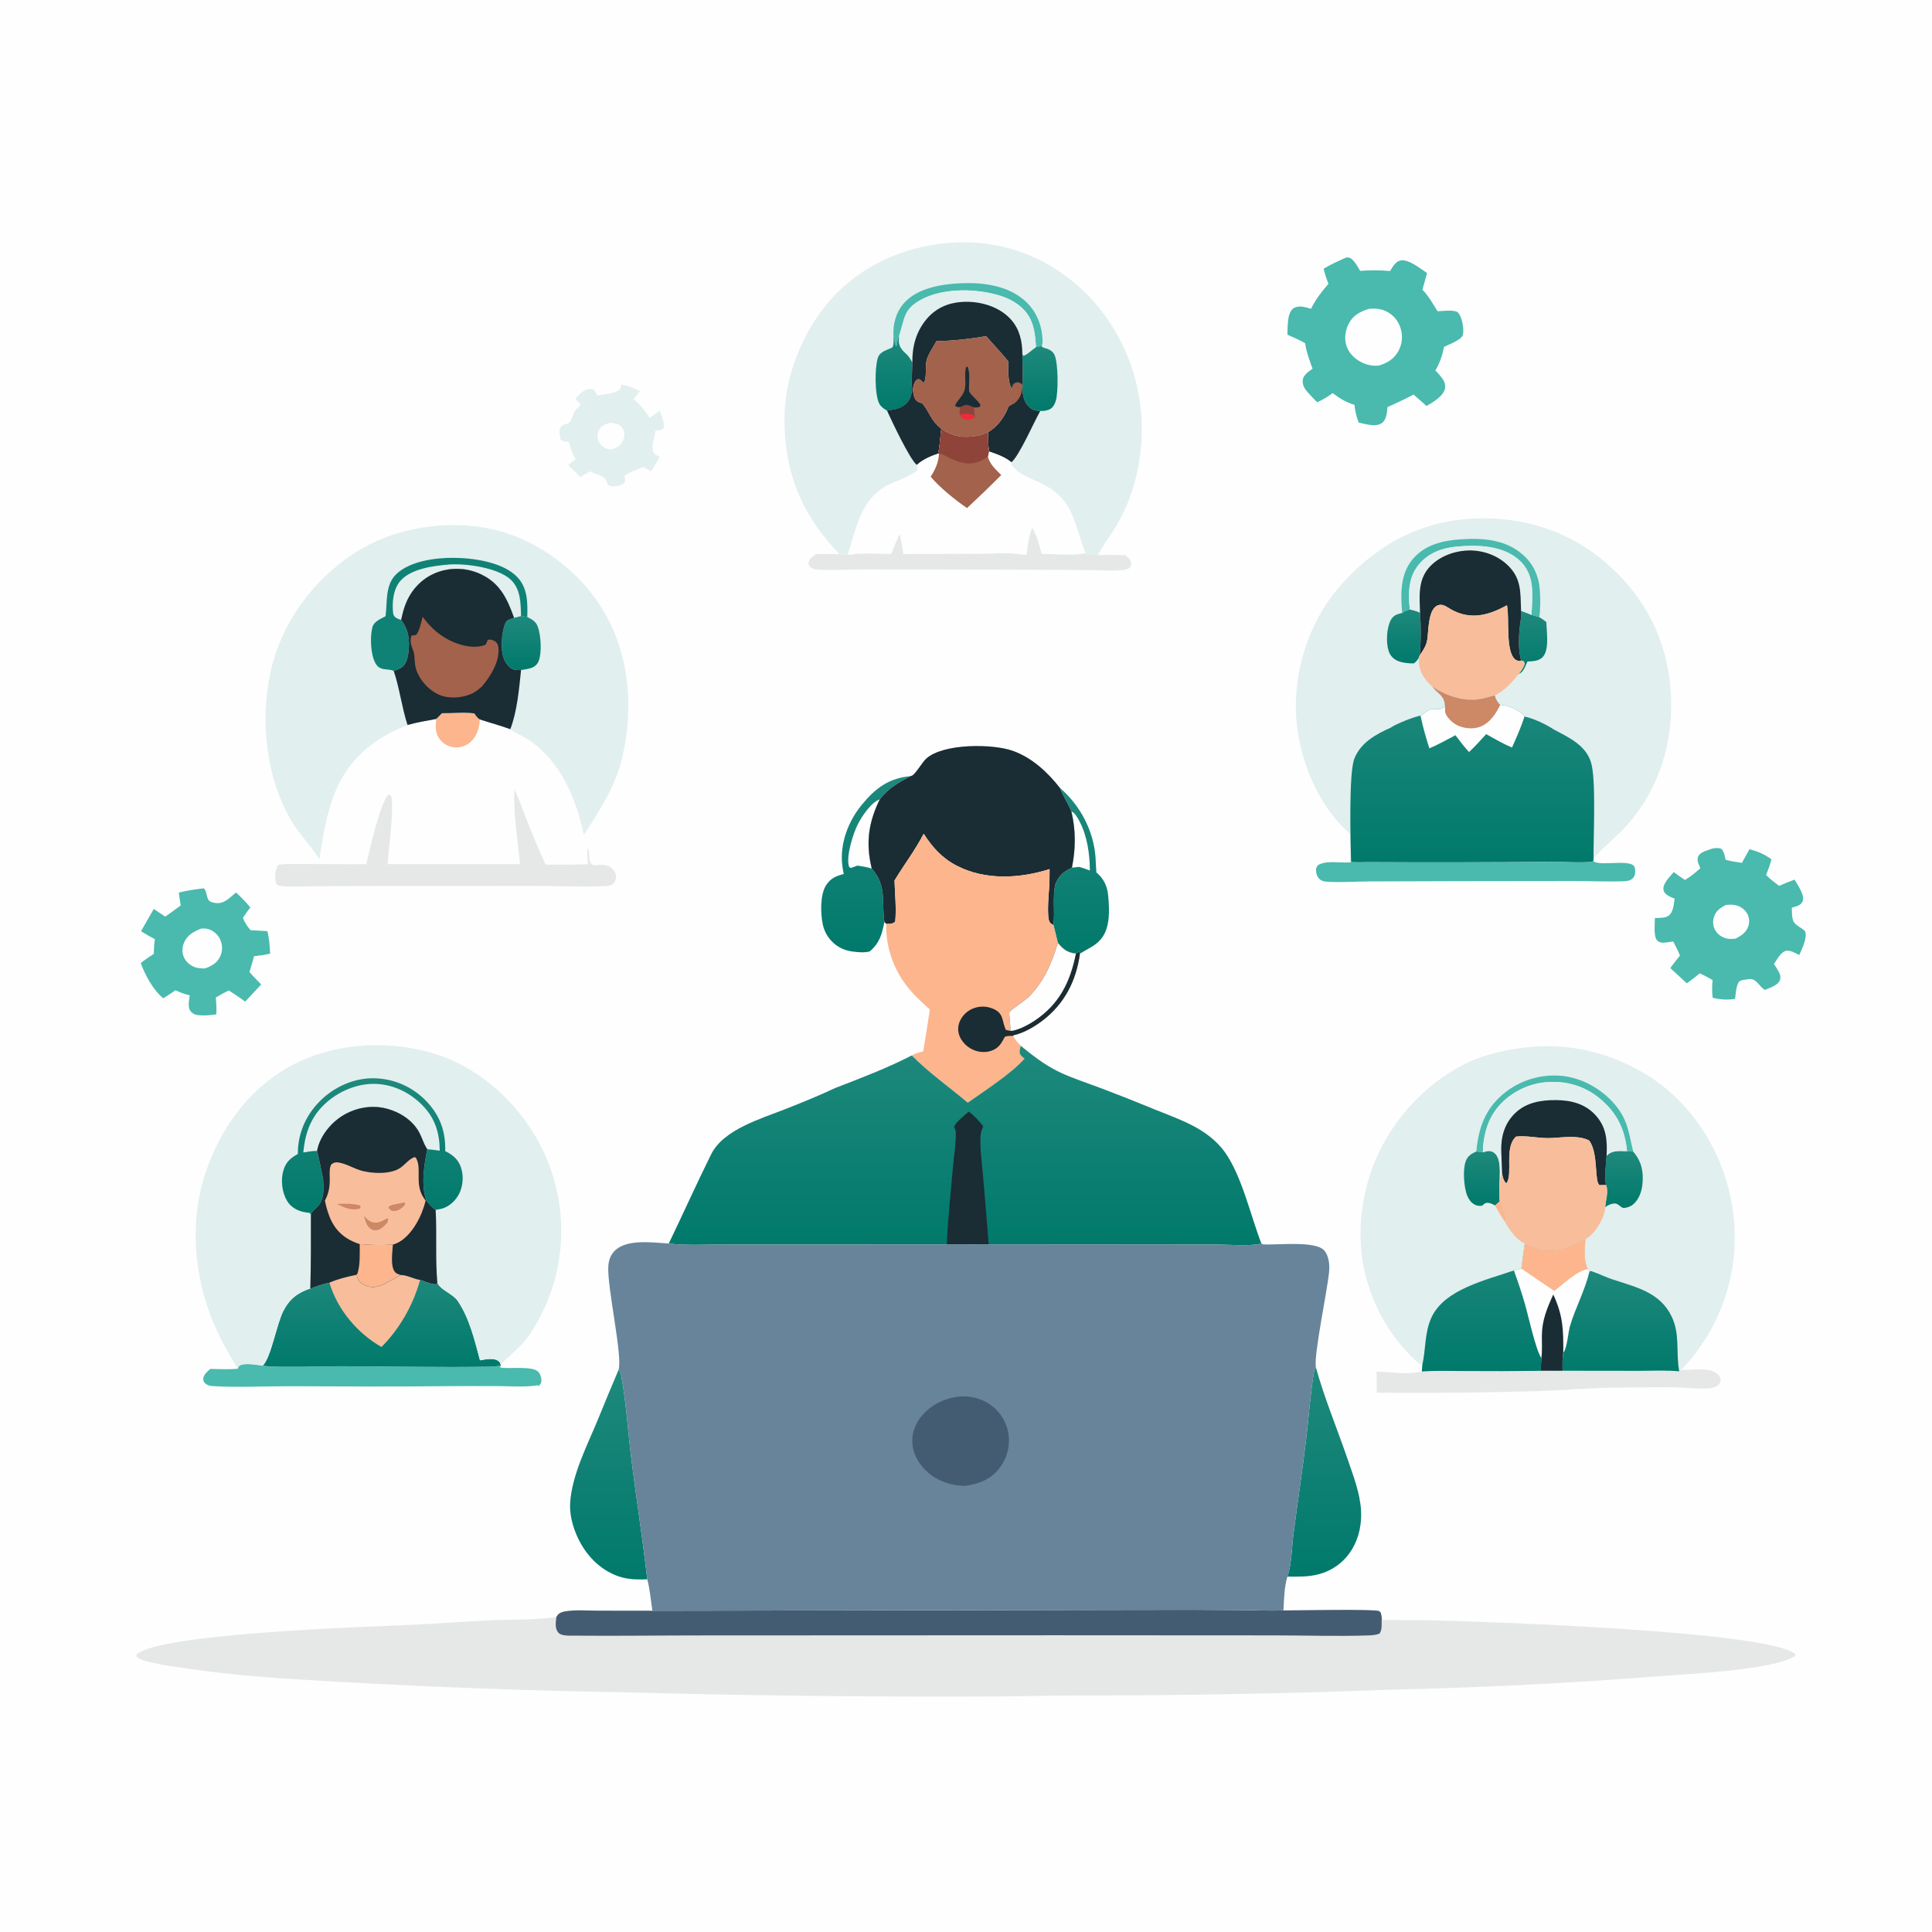 <svg width="273" height="273" viewBox="0 0 273 273" fill="none" xmlns="http://www.w3.org/2000/svg">
<path d="M0 0H273V273H0V0Z" fill="#FEFEFE"/>
<path d="M62.45 100.775C63.928 100.801 65.57 100.609 67.012 100.802C67.254 101.122 67.44 101.44 67.784 101.654C67.785 101.705 67.788 101.756 67.786 101.807C67.746 102.882 67.331 104.082 66.522 104.817C65.923 105.36 65.145 105.655 64.335 105.611C63.541 105.568 62.776 105.217 62.259 104.607C61.454 103.66 61.535 102.741 61.633 101.592C61.922 101.329 62.19 101.066 62.45 100.775Z" fill="#FCB58D"/>
<path d="M149.774 111.336C152.623 113.785 154.516 117.361 154.799 121.118C154.848 121.838 154.888 122.558 154.919 123.278C155.967 124.147 156.469 125.22 156.591 126.571C156.767 128.508 156.906 131.058 155.607 132.653C154.735 133.723 153.677 134.042 152.601 134.765L152.548 134.461L152.067 134.695L152.03 134.75C150.796 134.605 150.262 134.159 149.483 133.246C149.261 132.401 149.086 131.546 148.848 130.704C149.106 128.77 148.688 126.842 149.142 124.889C149.704 123.629 150.253 123.195 151.466 122.612C152.008 119.934 152.029 117.325 151.39 114.673C150.934 113.517 150.193 112.499 149.774 111.336Z" fill="#00796B"/>
<path d="M149.774 111.336C152.623 113.785 154.516 117.361 154.799 121.118C154.848 121.838 154.888 122.558 154.919 123.278C155.967 124.147 156.469 125.22 156.591 126.571C156.767 128.508 156.906 131.058 155.607 132.653C154.735 133.723 153.677 134.042 152.601 134.765L152.548 134.461L152.067 134.695L152.03 134.75C150.796 134.605 150.262 134.159 149.483 133.246C149.261 132.401 149.086 131.546 148.848 130.704C149.106 128.77 148.688 126.842 149.142 124.889C149.704 123.629 150.253 123.195 151.466 122.612C152.008 119.934 152.029 117.325 151.39 114.673C150.934 113.517 150.193 112.499 149.774 111.336Z" fill="url(#paint0_linear_396_4522)" fill-opacity="0.12"/>
<path d="M151.39 114.666C151.895 114.823 152.305 115.622 152.546 116.075C153.621 118.091 154.005 120.752 153.999 123.011C153.496 122.829 152.985 122.607 152.462 122.496L151.466 122.604C152.008 119.927 152.028 117.318 151.39 114.666Z" fill="#FEFEFE"/>
<path d="M145.854 74.564C146.561 75.665 146.853 77.031 147.21 78.28C148.82 78.255 152.025 78.549 153.416 78.154L153.478 78.39L155.143 78.419C156.415 78.411 157.686 78.414 158.958 78.43C159.34 78.713 159.793 79.039 159.825 79.563C159.839 79.778 159.838 79.955 159.697 80.125C159.459 80.414 159.178 80.488 158.822 80.527C157.12 80.716 155.285 80.557 153.57 80.547L143.038 80.495L122.492 80.459C120.281 80.442 118.048 80.606 115.842 80.507C115.245 80.481 114.889 80.421 114.407 80.056C114.315 79.874 114.206 79.759 114.237 79.547C114.328 78.929 114.842 78.629 115.316 78.306C116.429 78.263 117.542 78.27 118.654 78.325C119.035 78.383 119.386 78.42 119.771 78.426L120.054 78.386C121.938 78.09 124.012 78.248 125.918 78.275C126.313 77.315 126.693 76.346 127.123 75.402C127.338 76.363 127.542 77.303 127.628 78.285L138.491 78.246C140.396 78.24 142.604 78.017 144.459 78.379L145.06 78.397C145.204 77.052 145.352 75.829 145.854 74.564Z" fill="#E6E7E7"/>
<path d="M219.547 121.775C220.545 121.767 224.557 121.993 225.147 121.693C226.199 122.494 230.829 121.202 231.021 122.69C231.079 123.136 231.103 123.58 230.83 123.972C230.537 124.394 230.012 124.5 229.531 124.52C227.185 124.619 224.767 124.487 222.415 124.489L206.43 124.508L193.596 124.548C191.631 124.557 189.585 124.71 187.629 124.598C187.149 124.571 186.777 124.538 186.424 124.178C186.087 123.834 185.949 123.378 185.965 122.904C185.976 122.584 186.042 122.538 186.2 122.276C187.391 121.509 189.389 121.978 190.768 121.855L190.915 121.81C191.697 121.859 192.463 121.85 193.246 121.825C202.013 121.871 210.78 121.854 219.547 121.775Z" fill="#49BAAD"/>
<path d="M119.229 123.51C119.146 123.097 119.065 122.681 119.017 122.262C118.664 119.168 119.854 116.057 121.8 113.69C123.72 111.355 125.608 109.961 128.667 109.672C126.908 110.622 125.585 111.328 124.318 112.952C122.71 116.22 122.312 119.147 123.182 122.725C125.366 125.221 124.543 127.375 124.972 130.272C124.61 132.04 124.314 133.214 122.903 134.44C122.252 134.611 121.7 134.576 121.044 134.522C120.159 134.449 119.353 134.286 118.578 133.828C118.505 133.785 118.434 133.741 118.363 133.695C118.293 133.648 118.223 133.6 118.155 133.55C118.087 133.501 118.021 133.449 117.955 133.396C117.89 133.342 117.826 133.287 117.763 133.231C117.701 133.174 117.64 133.116 117.58 133.056C117.521 132.996 117.463 132.935 117.406 132.872C117.35 132.809 117.295 132.745 117.242 132.68C117.189 132.614 117.138 132.547 117.088 132.479C117.039 132.411 116.991 132.341 116.945 132.27C116.899 132.2 116.855 132.128 116.813 132.055C116.771 131.982 116.73 131.908 116.692 131.833C116.653 131.758 116.617 131.682 116.582 131.605C116.548 131.527 116.516 131.45 116.485 131.371C116.455 131.292 116.426 131.213 116.4 131.133C116.374 131.053 116.349 130.972 116.327 130.891C116.305 130.809 116.285 130.727 116.267 130.645C115.939 129.114 115.864 126.413 116.74 125.071C117.361 124.121 118.152 123.754 119.229 123.51Z" fill="#00796B"/>
<path d="M119.229 123.51C119.146 123.097 119.065 122.681 119.017 122.262C118.664 119.168 119.854 116.057 121.8 113.69C123.72 111.355 125.608 109.961 128.667 109.672C126.908 110.622 125.585 111.328 124.318 112.952C122.71 116.22 122.312 119.147 123.182 122.725C125.366 125.221 124.543 127.375 124.972 130.272C124.61 132.04 124.314 133.214 122.903 134.44C122.252 134.611 121.7 134.576 121.044 134.522C120.159 134.449 119.353 134.286 118.578 133.828C118.505 133.785 118.434 133.741 118.363 133.695C118.293 133.648 118.223 133.6 118.155 133.55C118.087 133.501 118.021 133.449 117.955 133.396C117.89 133.342 117.826 133.287 117.763 133.231C117.701 133.174 117.64 133.116 117.58 133.056C117.521 132.996 117.463 132.935 117.406 132.872C117.35 132.809 117.295 132.745 117.242 132.68C117.189 132.614 117.138 132.547 117.088 132.479C117.039 132.411 116.991 132.341 116.945 132.27C116.899 132.2 116.855 132.128 116.813 132.055C116.771 131.982 116.73 131.908 116.692 131.833C116.653 131.758 116.617 131.682 116.582 131.605C116.548 131.527 116.516 131.45 116.485 131.371C116.455 131.292 116.426 131.213 116.4 131.133C116.374 131.053 116.349 130.972 116.327 130.891C116.305 130.809 116.285 130.727 116.267 130.645C115.939 129.114 115.864 126.413 116.74 125.071C117.361 124.121 118.152 123.754 119.229 123.51Z" fill="url(#paint1_linear_396_4522)" fill-opacity="0.12"/>
<path d="M121.145 122.311C120.843 122.442 120.529 122.542 120.217 122.649C120.013 122.518 120.008 122.572 119.949 122.371C119.541 120.985 120.553 117.764 121.224 116.45C121.787 115.351 123.106 113.353 124.318 112.959C122.71 116.227 122.312 119.154 123.182 122.732C122.508 122.52 121.841 122.415 121.145 122.311Z" fill="#FEFEFE"/>
<path d="M33.592 193.408C33.66 193.244 33.687 193.064 33.846 192.966C34.57 192.522 36.295 192.873 37.135 192.963C38.319 193.297 45.967 193.057 47.919 193.058C54.986 193.06 62.072 193.251 69.135 193.117C69.696 193.106 70.236 193.087 70.782 192.946L70.672 193.226C70.711 193.233 70.75 193.241 70.789 193.248C72.04 193.466 75.346 192.952 76.108 193.892C76.393 194.244 76.574 194.883 76.476 195.329C76.447 195.461 76.391 195.532 76.322 195.638L76.26 195.515L76.311 195.542L76.148 195.897L76.011 195.739L75.829 195.767C74.116 196.02 72.309 195.879 70.582 195.865C67.986 195.851 65.391 195.853 62.795 195.873C55.481 195.959 48.193 195.902 40.88 195.879C37.487 195.868 33.328 196.084 30.037 195.859C29.66 195.833 29.302 195.754 29.015 195.492C28.802 195.3 28.688 195.06 28.723 194.769C28.788 194.224 29.316 193.777 29.705 193.438C30.993 193.458 32.308 193.534 33.592 193.408Z" fill="#49BAAD"/>
<path d="M237.561 193.566C239.078 193.65 241.871 193.036 242.883 194.365C243.114 194.668 243.146 194.862 243.14 195.233C242.932 195.678 242.617 195.911 242.154 196.063C241.034 196.43 237.741 196.024 236.329 196.019C233.49 196.01 230.646 196.048 227.807 196.088C224.278 196.139 220.757 196.458 217.23 196.572C209.67 196.789 202.108 196.86 194.546 196.785L194.511 193.821C196.471 193.872 199.051 194.293 200.913 193.797C202.859 193.646 204.846 193.724 206.798 193.728C210.442 193.757 214.087 193.747 217.731 193.699L220.793 193.694L231.588 193.707C233.464 193.71 235.419 193.594 237.284 193.777L237.561 193.566Z" fill="#E6E7E7"/>
<path d="M87.813 54.334C88.738 54.472 89.594 54.877 90.438 55.26L89.521 56.41C90.493 57.154 91.136 58.056 91.819 59.056C92.297 58.738 92.75 58.376 93.209 58.031C93.457 58.753 93.974 59.762 93.752 60.513C93.373 60.845 93.105 60.785 92.612 60.827C92.549 61.738 91.996 62.895 92.279 63.772C92.418 64.203 92.835 64.376 93.204 64.574C92.842 65.272 92.406 65.931 91.988 66.597L90.899 66.002C90.034 66.385 88.962 66.682 88.218 67.263C88.25 67.415 88.317 67.646 88.314 67.808C88.311 68.01 88.301 68.16 88.139 68.29C87.707 68.637 86.904 68.779 86.364 68.694C86.027 68.642 86.016 68.602 85.828 68.341C85.362 66.938 84.636 67.303 83.507 66.67C83.466 66.647 83.425 66.622 83.384 66.599C82.912 66.853 82.453 67.134 81.991 67.406L80.297 65.705C80.631 65.416 80.996 65.159 81.35 64.894C80.884 64.096 80.612 63.322 80.359 62.44C79.967 62.393 79.596 62.379 79.248 62.176C79.138 61.716 78.985 61.095 79.109 60.633C79.199 60.295 79.408 60.111 79.724 59.991C79.86 59.939 80.334 59.837 80.428 59.747C80.879 59.317 80.915 58.251 81.591 57.688C81.801 57.512 81.901 57.414 82.016 57.153L81.927 56.939C81.664 56.746 81.441 56.62 81.344 56.291C81.595 56.01 81.848 55.721 82.146 55.487C82.643 55.098 83.081 54.915 83.71 54.973C84.113 55.181 84.235 55.532 84.426 55.919C85.32 55.672 86.497 55.677 87.305 55.231C87.699 55.013 87.692 54.735 87.813 54.334Z" fill="#E1EFEE"/>
<path d="M86.189 59.746C86.535 59.772 86.956 59.807 87.282 59.928C87.65 60.063 87.979 60.424 88.123 60.785C88.314 61.264 88.245 61.805 88.028 62.262C87.668 63.023 87.183 63.257 86.41 63.506C86.157 63.48 85.888 63.462 85.649 63.367C85.116 63.155 84.678 62.677 84.509 62.131C84.359 61.648 84.438 61.095 84.697 60.663C85.041 60.088 85.578 59.923 86.189 59.746Z" fill="#FEFEFE"/>
<path d="M185.935 193.207C187.135 197.549 188.969 201.943 190.438 206.229C191.217 208.505 192.153 210.918 192.314 213.333C192.439 215.196 192.084 217.112 191.152 218.741C191.087 218.855 191.02 218.967 190.95 219.078C190.88 219.189 190.808 219.298 190.732 219.405C190.657 219.512 190.579 219.617 190.498 219.72C190.417 219.823 190.334 219.924 190.248 220.023C190.162 220.122 190.074 220.218 189.983 220.313C189.892 220.407 189.799 220.499 189.704 220.589C189.608 220.679 189.511 220.766 189.411 220.85C189.311 220.935 189.209 221.017 189.105 221.097C189.001 221.177 188.895 221.253 188.787 221.328C188.679 221.402 188.57 221.474 188.458 221.542C188.347 221.611 188.234 221.677 188.119 221.74C188.004 221.803 187.888 221.863 187.77 221.92C187.652 221.977 187.533 222.031 187.412 222.082C187.292 222.133 187.17 222.181 187.047 222.226C186.924 222.271 186.8 222.313 186.675 222.351C186.549 222.39 186.423 222.425 186.297 222.458C184.871 222.83 183.379 222.797 181.917 222.781C182.52 221.066 182.525 218.744 182.757 216.919C183.332 212.411 184.017 207.919 184.56 203.406C184.937 200.267 185.14 197.037 185.664 193.925C185.711 193.649 185.799 193.449 185.935 193.207Z" fill="#00796B"/>
<path d="M185.935 193.207C187.135 197.549 188.969 201.943 190.438 206.229C191.217 208.505 192.153 210.918 192.314 213.333C192.439 215.196 192.084 217.112 191.152 218.741C191.087 218.855 191.02 218.967 190.95 219.078C190.88 219.189 190.808 219.298 190.732 219.405C190.657 219.512 190.579 219.617 190.498 219.72C190.417 219.823 190.334 219.924 190.248 220.023C190.162 220.122 190.074 220.218 189.983 220.313C189.892 220.407 189.799 220.499 189.704 220.589C189.608 220.679 189.511 220.766 189.411 220.85C189.311 220.935 189.209 221.017 189.105 221.097C189.001 221.177 188.895 221.253 188.787 221.328C188.679 221.402 188.57 221.474 188.458 221.542C188.347 221.611 188.234 221.677 188.119 221.74C188.004 221.803 187.888 221.863 187.77 221.92C187.652 221.977 187.533 222.031 187.412 222.082C187.292 222.133 187.17 222.181 187.047 222.226C186.924 222.271 186.8 222.313 186.675 222.351C186.549 222.39 186.423 222.425 186.297 222.458C184.871 222.83 183.379 222.797 181.917 222.781C182.52 221.066 182.525 218.744 182.757 216.919C183.332 212.411 184.017 207.919 184.56 203.406C184.937 200.267 185.14 197.037 185.664 193.925C185.711 193.649 185.799 193.449 185.935 193.207Z" fill="url(#paint2_linear_396_4522)" fill-opacity="0.12"/>
<path d="M87.406 193.572C87.684 193.851 87.714 194.009 87.787 194.399C88.491 198.163 88.728 202.291 89.207 206.12C89.916 211.803 90.814 217.476 91.459 223.164C89.85 223.224 88.398 223.19 86.895 222.556C84.277 221.45 82.404 219.229 81.359 216.626C80.812 215.264 80.469 213.765 80.57 212.291C80.838 208.388 82.956 204.285 84.44 200.705C85.408 198.319 86.397 195.941 87.406 193.572Z" fill="#00796B"/>
<path d="M87.406 193.572C87.684 193.851 87.714 194.009 87.787 194.399C88.491 198.163 88.728 202.291 89.207 206.12C89.916 211.803 90.814 217.476 91.459 223.164C89.85 223.224 88.398 223.19 86.895 222.556C84.277 221.45 82.404 219.229 81.359 216.626C80.812 215.264 80.469 213.765 80.57 212.291C80.838 208.388 82.956 204.285 84.44 200.705C85.408 198.319 86.397 195.941 87.406 193.572Z" fill="url(#paint3_linear_396_4522)" fill-opacity="0.12"/>
<path d="M72.678 111.611C73.375 112.882 73.814 114.3 74.345 115.646C75.208 117.835 76.113 120.038 77.099 122.174C79.089 122.205 81.079 122.186 83.069 122.118C83.036 121.392 82.958 120.643 82.997 119.918L83.149 119.991C83.222 120.291 83.235 120.556 83.248 120.861C83.263 121.25 83.276 121.781 83.573 122.076C83.685 122.188 83.797 122.203 83.949 122.258C84.736 122.216 85.599 122.067 86.282 122.554C86.686 122.841 86.981 123.252 87.036 123.756C87.083 124.189 86.935 124.639 86.598 124.924C86.293 125.181 85.729 125.203 85.349 125.218C82 125.347 78.582 125.183 75.224 125.177L55.44 125.199L44.761 125.224C42.998 125.229 41.02 125.412 39.284 125.126C39.064 124.907 38.996 124.821 38.931 124.502C38.78 123.757 38.91 122.815 39.343 122.187C40.785 122.015 42.299 122.09 43.752 122.092C46.421 122.097 49.094 122.14 51.763 122.112C52.196 120.138 53.687 113.708 54.806 112.35L55.044 112.26C55.338 112.515 55.35 112.692 55.376 113.079C55.553 115.744 54.935 119.334 54.78 122.109L73.483 122.11C73.156 118.661 72.533 115.073 72.678 111.611Z" fill="#E6E7E7"/>
<path d="M28.809 125.52C29.229 125.925 29.139 126.702 29.488 127.201C29.685 127.481 30.189 127.565 30.512 127.604C31.713 127.749 32.502 126.796 33.355 126.106C34.068 126.791 34.758 127.464 35.376 128.238C34.982 128.704 34.654 129.202 34.318 129.71C34.612 130.372 34.916 130.888 35.397 131.436L37.775 131.576C38.061 132.61 38.111 133.684 38.167 134.75C37.421 134.944 36.662 135.022 35.898 135.117C35.692 135.867 35.476 136.614 35.249 137.358C35.773 137.961 36.355 138.528 36.908 139.105L34.64 141.538C33.92 140.966 33.107 140.474 32.342 139.96C31.696 140.245 31.099 140.596 30.49 140.952C30.562 141.755 30.623 142.522 30.56 143.329C29.768 143.476 28.702 143.536 27.906 143.434C27.509 143.383 27.12 143.163 26.892 142.831C26.489 142.242 26.737 141.313 26.817 140.648C26.09 140.467 25.464 140.255 24.79 139.919C24.239 140.338 23.656 140.695 23.069 141.06C21.647 139.905 20.501 137.784 19.893 136.086C20.466 135.609 21.125 135.2 21.739 134.774C21.744 134.07 21.78 133.412 21.889 132.714C21.219 132.365 20.577 131.985 19.931 131.594C20.52 130.537 21.119 129.487 21.729 128.442L23.344 129.522C24.091 129.023 24.811 128.464 25.54 127.937C25.425 127.336 25.351 126.729 25.269 126.122C26.436 125.828 27.616 125.668 28.809 125.52Z" fill="#49BAAD"/>
<path d="M28.429 131.212C28.803 131.191 29.164 131.189 29.523 131.313C30.235 131.56 30.852 132.123 31.142 132.819C31.452 133.561 31.461 134.383 31.128 135.119C30.685 136.096 29.929 136.471 28.98 136.846C28.45 136.843 27.921 136.83 27.424 136.623C26.767 136.349 26.205 135.843 25.947 135.17C25.917 135.09 25.89 135.008 25.868 134.924C25.846 134.841 25.828 134.757 25.814 134.672C25.8 134.587 25.79 134.501 25.785 134.415C25.779 134.329 25.778 134.243 25.782 134.157C25.785 134.071 25.792 133.985 25.804 133.9C25.816 133.815 25.832 133.73 25.852 133.646C25.872 133.563 25.897 133.48 25.925 133.398C25.953 133.317 25.986 133.237 26.022 133.159C26.523 132.062 27.374 131.639 28.429 131.212Z" fill="#FEFEFE"/>
<path d="M242.074 119.879C242.501 119.83 242.809 119.789 243.227 119.938C243.634 120.313 243.708 120.975 243.839 121.496C244.587 121.709 245.372 121.804 246.139 121.928L247.207 119.995C248.396 120.311 249.312 120.699 250.312 121.42C250.137 122.184 249.832 122.913 249.554 123.643C250.125 124.223 250.75 124.691 251.403 125.173C252.118 124.859 252.838 124.575 253.57 124.3C253.981 124.923 254.457 125.698 254.697 126.401C254.82 126.76 254.833 127.206 254.622 127.533C254.32 128.002 253.682 128.115 253.186 128.259C253.207 128.795 253.191 129.468 253.337 129.983C253.469 130.451 253.943 130.793 254.333 131.032C254.613 131.203 254.827 131.351 255.061 131.581C255.423 132.542 254.634 134.04 254.248 134.953C253.755 134.71 253.082 134.29 252.508 134.332C251.702 134.392 251.093 135.599 250.672 136.21C250.916 136.585 251.16 136.967 251.368 137.363C251.57 137.746 251.667 138.153 251.475 138.57C251.154 139.268 250.038 139.604 249.373 139.876C248.773 139.498 248.449 138.848 247.902 138.506C247.46 138.23 247.005 138.383 246.518 138.441C246.162 138.488 245.987 138.533 245.698 138.749C245.297 139.456 245.283 140.348 245.169 141.147C244.042 141.308 243.115 141.259 242.011 140.984C241.896 140.128 241.917 139.349 242.002 138.495C241.418 138.131 240.802 137.835 240.186 137.531C239.593 138.035 238.99 138.498 238.355 138.947L236.017 136.788C236.457 136.186 236.928 135.605 237.387 135.018C237.105 134.325 236.778 133.681 236.424 133.024C235.995 133.092 235.555 133.176 235.121 133.205C234.759 133.229 234.363 133.135 234.124 132.842C233.64 132.248 233.839 130.5 233.843 129.721C234.406 129.691 235.245 129.743 235.727 129.428C236.461 128.95 236.496 127.778 236.637 126.99C236.286 126.844 235.925 126.701 235.607 126.489C235.31 126.291 235.08 126.035 235.047 125.662C234.97 124.814 235.997 123.835 236.516 123.224C237.018 123.626 237.553 123.982 238.082 124.346L238.17 124.294C238.951 123.841 239.591 123.277 240.267 122.685C240.058 122.173 239.7 121.506 239.988 120.961C240.317 120.339 241.453 120.099 242.074 119.879Z" fill="#49BAAD"/>
<path d="M243.874 127.871C244.328 127.83 244.794 127.807 245.243 127.905C245.903 128.049 246.546 128.491 246.878 129.084C246.915 129.151 246.949 129.22 246.98 129.291C247.01 129.362 247.037 129.434 247.06 129.508C247.083 129.581 247.102 129.656 247.117 129.731C247.132 129.807 247.143 129.883 247.15 129.96C247.157 130.036 247.161 130.113 247.16 130.19C247.159 130.267 247.154 130.344 247.145 130.421C247.136 130.497 247.123 130.573 247.106 130.648C247.089 130.723 247.068 130.797 247.043 130.87C246.743 131.78 246.082 132.185 245.28 132.622C244.904 132.673 244.536 132.709 244.158 132.645C243.458 132.525 242.8 132.137 242.418 131.53C242.06 130.963 241.985 130.264 242.173 129.623C242.443 128.704 243.065 128.297 243.874 127.871Z" fill="#FEFEFE"/>
<path d="M56.634 180.159C57.552 180.158 58.451 180.725 59.364 180.85C59.924 181.031 61.231 181.598 61.744 181.432L61.796 181.213C62.154 182.252 63.97 182.793 64.665 183.803C66.307 186.188 67.093 189.438 67.824 192.216C68.641 192.086 69.762 191.8 70.475 192.35C70.672 192.501 70.698 192.717 70.782 192.942C70.236 193.083 69.696 193.102 69.135 193.113C62.072 193.247 54.985 193.056 47.919 193.054C45.966 193.053 38.319 193.293 37.134 192.959C38.311 191.799 39.072 187.126 40.037 185.241C40.903 183.55 42.065 182.656 43.841 182.07C44.732 181.761 45.618 181.425 46.544 181.238C47.758 180.707 48.995 180.416 50.287 180.143L50.431 180.267C50.481 180.426 50.53 180.61 50.608 180.76C50.858 181.242 51.356 181.553 51.861 181.722C53.549 182.288 55.067 180.903 56.492 180.225L56.634 180.159Z" fill="#00796B"/>
<path d="M56.634 180.159C57.552 180.158 58.451 180.725 59.364 180.85C59.924 181.031 61.231 181.598 61.744 181.432L61.796 181.213C62.154 182.252 63.97 182.793 64.665 183.803C66.307 186.188 67.093 189.438 67.824 192.216C68.641 192.086 69.762 191.8 70.475 192.35C70.672 192.501 70.698 192.717 70.782 192.942C70.236 193.083 69.696 193.102 69.135 193.113C62.072 193.247 54.985 193.056 47.919 193.054C45.966 193.053 38.319 193.293 37.134 192.959C38.311 191.799 39.072 187.126 40.037 185.241C40.903 183.55 42.065 182.656 43.841 182.07C44.732 181.761 45.618 181.425 46.544 181.238C47.758 180.707 48.995 180.416 50.287 180.143L50.431 180.267C50.481 180.426 50.53 180.61 50.608 180.76C50.858 181.242 51.356 181.553 51.861 181.722C53.549 182.288 55.067 180.903 56.492 180.225L56.634 180.159Z" fill="url(#paint4_linear_396_4522)" fill-opacity="0.12"/>
<path d="M56.634 180.159C57.552 180.158 58.451 180.725 59.364 180.85C58.419 184.335 56.471 187.783 53.905 190.334C50.481 188.387 47.685 185.05 46.544 181.238C47.758 180.707 48.995 180.416 50.288 180.143L50.431 180.267C50.481 180.426 50.53 180.61 50.608 180.76C50.858 181.242 51.357 181.553 51.861 181.722C53.549 182.288 55.068 180.903 56.492 180.225L56.634 180.159Z" fill="#F8BD9B"/>
<path d="M190.263 36.373C190.351 36.376 190.439 36.37 190.526 36.382C191.247 36.482 191.844 37.716 192.2 38.277C193.627 38.144 195.004 38.188 196.433 38.294C196.802 37.698 197.15 36.968 197.897 36.81C199.041 36.568 200.72 37.987 201.647 38.577L200.995 40.943C201.864 41.81 202.485 42.94 203.125 43.98C203.882 43.948 204.808 43.819 205.553 43.958C205.849 44.013 206.017 44.107 206.183 44.363C206.619 45.035 206.913 46.566 206.698 47.343C206.507 48.034 204.712 48.678 204.045 49.017C203.796 50.276 203.467 51.244 202.82 52.355C203.235 52.76 203.631 53.206 203.943 53.696C204.184 54.075 204.276 54.567 204.157 55.004C203.879 56.025 202.448 56.874 201.574 57.363L199.745 55.752C198.916 56.199 198.073 56.601 197.218 56.995L196.065 57.518C195.965 58.315 195.964 59.247 195.261 59.776C194.452 60.385 192.919 59.917 191.998 59.715C191.657 58.873 191.481 58.105 191.394 57.207C190.18 56.842 189.319 56.302 188.315 55.547C187.603 56.054 186.925 56.489 186.124 56.843C185.661 56.367 185.185 55.895 184.749 55.393C184.33 54.911 184.004 54.351 184.086 53.692C184.177 52.969 184.93 52.487 185.47 52.114C185.058 50.914 184.593 49.761 184.419 48.497C183.631 48.028 182.75 47.675 181.915 47.293C181.948 46.413 181.922 45.333 182.173 44.492C182.297 44.076 182.531 43.655 182.944 43.467C183.692 43.128 184.509 43.428 185.251 43.637C185.924 42.283 186.731 41.238 187.725 40.101C187.42 39.393 187.214 38.717 187.035 37.969C188.074 37.343 189.157 36.862 190.263 36.373Z" fill="#49BAAD"/>
<path d="M193.519 43.627C194.356 43.569 195.137 43.623 195.902 44.003C196.022 44.063 196.139 44.129 196.252 44.2C196.366 44.272 196.475 44.349 196.581 44.431C196.686 44.514 196.787 44.602 196.883 44.696C196.98 44.789 197.071 44.887 197.157 44.99C197.243 45.092 197.324 45.199 197.399 45.31C197.475 45.421 197.544 45.535 197.607 45.653C197.671 45.772 197.728 45.893 197.779 46.017C197.831 46.141 197.875 46.267 197.913 46.395C197.956 46.531 197.991 46.669 198.02 46.808C198.048 46.948 198.069 47.088 198.083 47.23C198.097 47.371 198.104 47.513 198.103 47.656C198.103 47.798 198.095 47.94 198.079 48.081C198.064 48.223 198.041 48.363 198.011 48.502C197.982 48.642 197.945 48.779 197.901 48.914C197.857 49.05 197.806 49.182 197.748 49.312C197.69 49.442 197.626 49.569 197.556 49.693C196.93 50.767 195.977 51.328 194.813 51.662C194.034 51.723 193.378 51.625 192.654 51.318C191.606 50.874 190.685 50.045 190.292 48.958C189.918 47.923 190.072 46.698 190.578 45.733C191.222 44.509 192.25 43.991 193.519 43.627Z" fill="#FEFEFE"/>
<path d="M128.667 109.673C128.728 109.651 128.789 109.633 128.848 109.608C129.36 109.399 130.305 107.698 130.904 107.17C133.322 105.039 140.206 105.07 143.094 106.086C145.802 107.038 148.035 109.109 149.774 111.335C150.193 112.498 150.934 113.516 151.39 114.672C152.028 117.324 152.008 119.933 151.466 122.611C150.253 123.194 149.704 123.628 149.142 124.888C148.687 126.841 149.106 128.769 148.848 130.703C148.696 130.618 148.491 130.521 148.378 130.386C147.798 129.693 148.265 125.722 148.293 124.715L148.311 122.807C144.132 124.139 139.272 124.416 135.256 122.362C133.143 121.281 131.788 119.776 130.521 117.81C129.34 120.109 127.734 122.201 126.398 124.415C126.456 126.314 126.677 128.333 126.5 130.221C126.2 130.513 125.851 130.556 125.438 130.553C125.367 130.553 125.296 130.551 125.225 130.549L124.971 130.274C124.543 127.377 125.365 125.222 123.182 122.726C122.312 119.149 122.71 116.222 124.318 112.953C125.585 111.329 126.908 110.624 128.667 109.673Z" fill="#1A2C34"/>
<path d="M130.521 117.811C131.788 119.776 133.144 121.281 135.256 122.362C139.272 124.416 144.132 124.139 148.312 122.807L148.293 124.716C148.265 125.722 147.799 129.693 148.378 130.386C148.492 130.522 148.697 130.618 148.848 130.703C149.086 131.545 149.261 132.4 149.483 133.245C150.262 134.158 150.796 134.604 152.03 134.749L152.067 134.694L152.548 134.46L152.601 134.764C152.083 138.568 150.437 141.825 147.342 144.195C146.174 145.09 144.653 145.979 143.207 146.293L143.155 146.382C143.439 146.929 143.825 147.328 144.24 147.774C144.148 148.182 143.947 148.684 144.211 149.057C144.348 149.25 144.598 149.434 144.777 149.593C142.81 151.773 139.2 154.081 136.751 155.813C134.118 153.592 131.267 151.59 128.841 149.14C129.334 148.838 129.909 148.712 130.46 148.55C130.784 146.586 131.094 144.621 131.39 142.653C130.67 141.998 129.947 141.341 129.27 140.641C126.603 137.883 125.159 134.393 125.225 130.549C125.296 130.55 125.367 130.552 125.438 130.553C125.851 130.555 126.2 130.513 126.501 130.221C126.677 128.333 126.456 126.314 126.398 124.414C127.735 122.201 129.34 120.109 130.521 117.811Z" fill="#FCB58D"/>
<path d="M149.483 133.246C150.262 134.159 150.796 134.605 152.03 134.75L152.067 134.695L152.548 134.461L152.601 134.765C152.083 138.569 150.437 141.826 147.342 144.196C146.174 145.09 144.653 145.98 143.207 146.294L143.155 146.383C142.745 146.379 142.353 146.337 141.974 146.519C141.665 147.128 141.347 147.731 140.772 148.129C140.028 148.644 139.071 148.764 138.198 148.566C138.075 148.538 137.953 148.504 137.833 148.464C137.714 148.423 137.596 148.377 137.481 148.325C137.365 148.273 137.253 148.215 137.144 148.152C137.034 148.089 136.928 148.02 136.826 147.946C136.723 147.872 136.625 147.793 136.53 147.709C136.436 147.625 136.345 147.537 136.259 147.444C136.174 147.351 136.093 147.254 136.017 147.153C135.941 147.052 135.87 146.947 135.805 146.839C135.402 146.16 135.274 145.371 135.514 144.613C135.549 144.505 135.59 144.4 135.635 144.297C135.681 144.193 135.732 144.092 135.787 143.994C135.843 143.896 135.903 143.801 135.968 143.708C136.033 143.616 136.103 143.527 136.177 143.442C136.251 143.356 136.329 143.275 136.411 143.197C136.493 143.12 136.578 143.046 136.668 142.977C136.757 142.908 136.849 142.843 136.945 142.784C137.041 142.724 137.14 142.669 137.241 142.619C137.353 142.563 137.469 142.513 137.586 142.469C137.704 142.425 137.824 142.387 137.946 142.355C138.067 142.324 138.19 142.298 138.315 142.279C138.439 142.26 138.564 142.248 138.69 142.242C138.815 142.236 138.941 142.236 139.066 142.243C139.192 142.25 139.317 142.263 139.441 142.283C139.565 142.303 139.688 142.329 139.81 142.361C139.931 142.394 140.051 142.432 140.168 142.477C141.904 143.147 141.504 144.143 142.128 145.531L142.77 145.67C142.822 144.994 142.557 143.421 142.636 143.019C142.673 142.827 144.921 141.301 145.296 140.926C147.516 138.713 148.57 136.21 149.483 133.246Z" fill="#1A2C34"/>
<path d="M149.483 133.246C150.262 134.159 150.796 134.605 152.03 134.75C151.225 138.763 149.676 141.913 146.181 144.234C145.282 144.832 144.243 145.367 143.192 145.628L142.769 145.669C142.821 144.993 142.557 143.42 142.635 143.018C142.672 142.827 144.92 141.3 145.296 140.926C147.516 138.713 148.57 136.21 149.483 133.246Z" fill="#FEFEFE"/>
<path d="M45.139 121.414C45.112 121.371 45.086 121.329 45.059 121.287C43.87 119.428 42.301 117.875 41.162 115.956C37.592 109.94 36.761 101.883 38.191 95.134C39.664 88.179 44.123 82.029 50.06 78.175C55.641 74.552 63.067 73.356 69.534 74.78C75.745 76.147 81.611 80.454 84.968 85.817C88.946 92.17 89.605 99.879 87.919 107.089C86.98 111.107 84.699 114.535 82.505 117.963C81.393 112.791 79.212 107.478 74.589 104.472C73.795 103.955 72.872 103.587 72.107 103.042C70.696 102.525 69.215 102.127 67.784 101.66C67.44 101.446 67.254 101.128 67.011 100.808C65.57 100.614 63.928 100.807 62.45 100.781C62.189 101.071 61.921 101.335 61.632 101.598C60.278 101.844 58.909 102.077 57.583 102.448C53.074 104.226 49.535 106.935 47.547 111.472C46.199 114.547 45.616 118.102 45.139 121.414Z" fill="#E1EFEE"/>
<path d="M73.624 87.053C73.921 87.088 74.218 87.111 74.507 87.191C75.204 87.531 75.724 87.817 76 88.577C76.443 89.794 76.599 92.344 76.072 93.506C75.889 93.909 75.545 94.21 75.131 94.362C74.667 94.533 74.117 94.601 73.629 94.679C73.291 94.688 72.931 94.689 72.603 94.593C72.001 94.418 71.535 93.796 71.28 93.254C70.668 91.951 70.853 89.388 71.403 88.062C71.634 87.504 72.126 87.487 72.639 87.3L73.624 87.053Z" fill="#00796B"/>
<path d="M73.624 87.053C73.921 87.088 74.218 87.111 74.507 87.191C75.204 87.531 75.724 87.817 76 88.577C76.443 89.794 76.599 92.344 76.072 93.506C75.889 93.909 75.545 94.21 75.131 94.362C74.667 94.533 74.117 94.601 73.629 94.679C73.291 94.688 72.931 94.689 72.603 94.593C72.001 94.418 71.535 93.796 71.28 93.254C70.668 91.951 70.853 89.388 71.403 88.062C71.634 87.504 72.126 87.487 72.639 87.3L73.624 87.053Z" fill="url(#paint5_linear_396_4522)" fill-opacity="0.12"/>
<path d="M54.482 87.076C54.744 85.091 54.394 82.705 55.959 81.166C57.884 79.272 61.555 78.802 64.127 78.823C66.916 78.846 71.13 79.431 73.134 81.585C74.588 83.148 74.555 85.21 74.507 87.199C74.218 87.118 73.922 87.096 73.624 87.061L72.639 87.308C71.694 84.67 70.697 82.467 68.023 81.182C67.905 81.125 67.785 81.071 67.665 81.019C67.544 80.968 67.422 80.92 67.299 80.874C67.176 80.829 67.052 80.787 66.927 80.747C66.802 80.708 66.675 80.672 66.549 80.639C66.422 80.606 66.294 80.576 66.165 80.549C66.037 80.522 65.908 80.499 65.778 80.478C65.649 80.458 65.519 80.441 65.388 80.427C65.258 80.413 65.127 80.402 64.996 80.395C64.865 80.387 64.734 80.383 64.603 80.382C64.472 80.381 64.341 80.383 64.21 80.388C64.079 80.394 63.947 80.403 63.817 80.415C63.686 80.427 63.556 80.442 63.426 80.46C63.296 80.478 63.167 80.5 63.038 80.525C62.909 80.549 62.781 80.577 62.653 80.608C62.526 80.639 62.399 80.674 62.274 80.711C62.148 80.748 62.023 80.788 61.899 80.832C59.93 81.534 58.423 82.963 57.533 84.847C57.12 85.724 56.881 86.665 56.684 87.611C57.753 89.008 57.931 90.527 57.708 92.25C57.623 92.901 57.386 93.821 56.844 94.252C56.522 94.508 56.028 94.68 55.638 94.805C55.184 94.586 54.62 94.634 54.127 94.527C53.666 94.427 53.34 94.201 53.096 93.793C52.355 92.558 52.257 90.004 52.628 88.612C52.843 87.804 53.81 87.444 54.482 87.076Z" fill="#108275"/>
<path d="M56.683 87.602C56.476 87.525 56.225 87.453 56.036 87.34C55.744 87.165 55.59 86.972 55.55 86.631C55.382 85.159 55.556 83.283 56.547 82.115C58.034 80.363 61.234 79.951 63.388 79.775C65.793 79.579 70.285 80.207 72.113 81.858C73.59 83.192 73.574 85.221 73.624 87.051L72.639 87.298C71.694 84.661 70.696 82.457 68.023 81.173C67.904 81.116 67.785 81.061 67.665 81.01C67.544 80.959 67.422 80.91 67.299 80.865C67.176 80.819 67.052 80.777 66.926 80.738C66.801 80.699 66.675 80.662 66.548 80.629C66.421 80.596 66.293 80.566 66.165 80.54C66.037 80.513 65.908 80.489 65.778 80.469C65.648 80.448 65.519 80.431 65.388 80.418C65.258 80.403 65.127 80.393 64.996 80.385C64.865 80.378 64.734 80.374 64.603 80.372C64.472 80.371 64.34 80.374 64.209 80.379C64.078 80.385 63.947 80.393 63.816 80.405C63.686 80.417 63.556 80.432 63.426 80.451C63.296 80.469 63.166 80.49 63.038 80.515C62.909 80.54 62.781 80.568 62.653 80.599C62.526 80.63 62.399 80.664 62.273 80.701C62.148 80.739 62.023 80.779 61.899 80.823C59.929 81.525 58.423 82.953 57.533 84.838C57.12 85.715 56.881 86.656 56.683 87.602Z" fill="#E1EFEE"/>
<path d="M56.684 87.61C56.881 86.664 57.12 85.723 57.534 84.847C58.424 82.962 59.93 81.533 61.899 80.831C62.023 80.788 62.148 80.747 62.274 80.71C62.399 80.673 62.526 80.639 62.653 80.607C62.781 80.576 62.909 80.548 63.038 80.524C63.167 80.499 63.296 80.477 63.426 80.459C63.556 80.441 63.686 80.426 63.817 80.414C63.947 80.402 64.079 80.393 64.21 80.388C64.341 80.382 64.472 80.38 64.603 80.381C64.734 80.382 64.865 80.386 64.996 80.394C65.127 80.401 65.258 80.412 65.388 80.426C65.519 80.44 65.649 80.457 65.778 80.478C65.908 80.498 66.037 80.521 66.165 80.548C66.294 80.575 66.422 80.605 66.549 80.638C66.676 80.671 66.802 80.707 66.927 80.746C67.052 80.786 67.176 80.828 67.299 80.873C67.422 80.919 67.544 80.967 67.665 81.018C67.785 81.07 67.905 81.124 68.023 81.182C70.697 82.466 71.694 84.67 72.639 87.307C72.126 87.494 71.634 87.511 71.403 88.069C70.853 89.395 70.668 91.958 71.28 93.261C71.535 93.803 72.001 94.426 72.603 94.6C72.931 94.696 73.292 94.695 73.629 94.686C73.344 97.373 73.08 100.523 72.107 103.04C70.697 102.523 69.216 102.125 67.784 101.658C67.44 101.444 67.254 101.126 67.012 100.806C65.57 100.613 63.928 100.805 62.45 100.779C62.19 101.069 61.922 101.333 61.633 101.596C60.279 101.842 58.91 102.075 57.583 102.446C56.774 99.942 56.472 97.307 55.638 94.804C56.028 94.679 56.522 94.507 56.844 94.251C57.386 93.82 57.623 92.9 57.708 92.249C57.931 90.526 57.753 89.007 56.684 87.61Z" fill="#1A2C34"/>
<path d="M59.729 87.152C60.847 88.713 62.279 89.973 64.061 90.719C65.451 91.302 67.17 91.682 68.61 91.099C68.701 90.927 68.785 90.759 68.858 90.578C68.877 90.529 68.895 90.48 68.914 90.432C68.95 90.419 68.985 90.4 69.023 90.392C69.32 90.33 69.751 90.468 69.989 90.647C70.288 90.872 70.411 91.228 70.44 91.587C70.594 93.544 69.315 95.548 68.129 96.972C67.706 97.354 67.257 97.732 66.74 97.981C65.427 98.614 63.622 98.773 62.248 98.257C60.573 97.627 58.921 95.769 58.661 93.972C58.548 93.194 58.632 92.451 58.312 91.71C58.289 91.658 58.264 91.606 58.242 91.552C58.018 90.988 57.91 90.354 58.17 89.784C58.442 89.789 58.608 89.797 58.852 89.667C59.335 88.966 59.487 87.972 59.729 87.152Z" fill="#A2624C"/>
<path d="M144.24 147.777C149.048 151.759 150.413 151.819 156.148 153.984C158.461 154.864 160.762 155.777 163.049 156.723C166.744 158.224 170.623 159.426 173.08 162.801C175.494 166.215 176.694 171.712 178.23 175.695C177.085 176.161 172.715 175.824 171.245 175.85L139.694 175.838L133.79 175.846L102.22 175.852C99.695 175.851 97.008 176.024 94.5 175.717C96.508 171.546 98.404 167.324 100.455 163.173C102.195 159.569 107.645 158.052 111.084 156.679C113.402 155.754 115.73 154.831 117.984 153.756C121.645 152.343 125.345 150.937 128.84 149.143C131.267 151.593 134.118 153.595 136.751 155.816C139.2 154.084 142.809 151.776 144.777 149.596C144.598 149.437 144.348 149.253 144.211 149.06C143.947 148.687 144.148 148.185 144.24 147.777Z" fill="#00796B"/>
<path d="M144.24 147.777C149.048 151.759 150.413 151.819 156.148 153.984C158.461 154.864 160.762 155.777 163.049 156.723C166.744 158.224 170.623 159.426 173.08 162.801C175.494 166.215 176.694 171.712 178.23 175.695C177.085 176.161 172.715 175.824 171.245 175.85L139.694 175.838L133.79 175.846L102.22 175.852C99.695 175.851 97.008 176.024 94.5 175.717C96.508 171.546 98.404 167.324 100.455 163.173C102.195 159.569 107.645 158.052 111.084 156.679C113.402 155.754 115.73 154.831 117.984 153.756C121.645 152.343 125.345 150.937 128.84 149.143C131.267 151.593 134.118 153.595 136.751 155.816C139.2 154.084 142.809 151.776 144.777 149.596C144.598 149.437 144.348 149.253 144.211 149.06C143.947 148.687 144.148 148.185 144.24 147.777Z" fill="url(#paint6_linear_396_4522)" fill-opacity="0.12"/>
<path d="M136.875 157.074C137.673 157.652 138.334 158.375 138.93 159.154C138.744 159.605 138.569 160.039 138.547 160.532C138.465 162.358 138.746 164.272 138.901 166.097C139.177 169.34 139.466 172.586 139.695 175.833L133.79 175.842C133.943 172.124 134.349 168.373 134.681 164.666C134.816 163.162 135.092 161.552 135.062 160.046C135.056 159.726 134.984 159.543 134.821 159.272C134.964 158.621 136.355 157.56 136.875 157.074Z" fill="#1A2C34"/>
<path d="M33.592 193.407C32.788 192.028 31.959 190.655 31.231 189.234C27.623 182.19 26.504 173.537 28.976 165.931C31.132 159.296 35.409 153.489 41.724 150.289C47.763 147.229 55.55 146.928 61.926 149.071C68.191 151.177 73.572 156.22 76.501 162.12C76.635 162.384 76.764 162.651 76.888 162.921C77.012 163.19 77.132 163.461 77.247 163.734C77.362 164.007 77.472 164.282 77.578 164.559C77.683 164.836 77.785 165.115 77.881 165.395C77.977 165.676 78.069 165.958 78.155 166.241C78.242 166.524 78.324 166.809 78.401 167.096C78.478 167.382 78.55 167.669 78.618 167.958C78.685 168.247 78.748 168.536 78.805 168.827C78.863 169.118 78.915 169.41 78.963 169.702C79.011 169.995 79.053 170.288 79.091 170.582C79.129 170.876 79.162 171.171 79.189 171.466C79.217 171.761 79.24 172.057 79.257 172.353C79.275 172.649 79.288 172.945 79.296 173.241C79.303 173.537 79.306 173.834 79.304 174.13C79.301 174.427 79.294 174.723 79.282 175.019C79.269 175.315 79.252 175.611 79.23 175.907C79.207 176.202 79.18 176.497 79.147 176.792C79.115 177.087 79.078 177.381 79.035 177.674C78.993 177.968 78.946 178.26 78.894 178.552C78.841 178.844 78.784 179.135 78.722 179.424C78.66 179.714 78.593 180.003 78.521 180.29C78.449 180.578 78.372 180.865 78.291 181.15C78.209 181.435 78.123 181.718 78.032 182C77.941 182.282 77.845 182.563 77.744 182.841C77.643 183.12 77.538 183.397 77.428 183.673C77.318 183.948 77.203 184.221 77.084 184.493C76.965 184.764 76.841 185.033 76.712 185.3C76.584 185.567 76.451 185.832 76.314 186.095C76.176 186.358 76.034 186.618 75.888 186.876C75.742 187.134 75.591 187.389 75.436 187.642C75.281 187.895 75.122 188.145 74.959 188.392C74.796 188.64 74.628 188.884 74.457 189.126C73.641 190.262 71.051 192.365 70.836 192.734C70.749 192.883 70.727 193.062 70.673 193.226L70.782 192.946C70.698 192.721 70.672 192.505 70.475 192.353C69.762 191.804 68.642 192.09 67.825 192.22C67.094 189.441 66.307 186.192 64.666 183.807C63.97 182.797 62.154 182.255 61.796 181.216L61.745 181.436C61.232 181.602 59.925 181.035 59.364 180.853C58.451 180.729 57.552 180.162 56.635 180.163L56.493 180.229C55.068 180.907 53.55 182.292 51.862 181.726C51.358 181.557 50.859 181.246 50.609 180.764C50.531 180.614 50.482 180.43 50.432 180.271L50.288 180.147C48.996 180.42 47.759 180.711 46.545 181.242C45.619 181.429 44.733 181.765 43.842 182.074C42.065 182.66 40.904 183.554 40.038 185.245C39.073 187.13 38.312 191.803 37.135 192.963C36.296 192.873 34.57 192.522 33.847 192.966C33.687 193.063 33.66 193.244 33.592 193.407Z" fill="#E1EFEE"/>
<path d="M42.09 163.065L42.09 162.926C42.112 160.069 43.26 157.501 45.302 155.5C47.309 153.534 50.099 152.298 52.926 152.366C53.099 152.37 53.271 152.378 53.443 152.391C53.615 152.404 53.787 152.421 53.958 152.442C54.129 152.463 54.3 152.488 54.47 152.518C54.639 152.547 54.809 152.581 54.977 152.619C55.145 152.657 55.312 152.699 55.478 152.745C55.645 152.791 55.809 152.842 55.973 152.896C56.137 152.95 56.299 153.009 56.46 153.071C56.621 153.134 56.78 153.2 56.937 153.27C57.095 153.341 57.251 153.415 57.404 153.493C57.558 153.571 57.71 153.653 57.86 153.738C58.009 153.824 58.157 153.913 58.302 154.006C58.448 154.098 58.591 154.195 58.731 154.295C58.872 154.394 59.01 154.498 59.145 154.604C59.281 154.711 59.414 154.821 59.544 154.935C59.674 155.048 59.801 155.164 59.925 155.284C60.049 155.404 60.17 155.526 60.289 155.652C62.192 157.666 62.985 159.904 62.907 162.659C63.984 163.187 64.758 163.823 65.147 165C65.539 166.188 65.431 167.617 64.856 168.729C64.392 169.626 63.556 170.426 62.585 170.742C62.257 170.849 61.896 170.904 61.558 170.966C61.014 170.596 60.646 170.15 60.247 169.638C59.467 167.521 59.936 164.569 60.378 162.391C60.338 162.329 60.298 162.267 60.258 162.205C59.844 161.543 59.626 160.75 59.259 160.057C58.308 158.261 56.413 157.078 54.466 156.612C52.388 156.114 50.158 156.553 48.357 157.682C46.729 158.702 45.25 160.524 44.844 162.429C44.83 162.496 44.818 162.562 44.805 162.629C45.129 163.963 45.408 165.289 45.661 166.639C45.731 168.006 45.866 169.368 44.886 170.479C44.511 170.904 44.05 171.13 43.928 171.701C43.883 171.526 43.922 171.638 43.764 171.388C43.452 171.35 43.133 171.315 42.827 171.242C41.886 171.019 41.051 170.512 40.557 169.678C39.849 168.483 39.651 166.78 40.029 165.447C40.372 164.235 41.013 163.652 42.09 163.065Z" fill="#00796B"/>
<path d="M42.09 163.065L42.09 162.926C42.112 160.069 43.26 157.501 45.302 155.5C47.309 153.534 50.099 152.298 52.926 152.366C53.099 152.37 53.271 152.378 53.443 152.391C53.615 152.404 53.787 152.421 53.958 152.442C54.129 152.463 54.3 152.488 54.47 152.518C54.639 152.547 54.809 152.581 54.977 152.619C55.145 152.657 55.312 152.699 55.478 152.745C55.645 152.791 55.809 152.842 55.973 152.896C56.137 152.95 56.299 153.009 56.46 153.071C56.621 153.134 56.78 153.2 56.937 153.27C57.095 153.341 57.251 153.415 57.404 153.493C57.558 153.571 57.71 153.653 57.86 153.738C58.009 153.824 58.157 153.913 58.302 154.006C58.448 154.098 58.591 154.195 58.731 154.295C58.872 154.394 59.01 154.498 59.145 154.604C59.281 154.711 59.414 154.821 59.544 154.935C59.674 155.048 59.801 155.164 59.925 155.284C60.049 155.404 60.17 155.526 60.289 155.652C62.192 157.666 62.985 159.904 62.907 162.659C63.984 163.187 64.758 163.823 65.147 165C65.539 166.188 65.431 167.617 64.856 168.729C64.392 169.626 63.556 170.426 62.585 170.742C62.257 170.849 61.896 170.904 61.558 170.966C61.014 170.596 60.646 170.15 60.247 169.638C59.467 167.521 59.936 164.569 60.378 162.391C60.338 162.329 60.298 162.267 60.258 162.205C59.844 161.543 59.626 160.75 59.259 160.057C58.308 158.261 56.413 157.078 54.466 156.612C52.388 156.114 50.158 156.553 48.357 157.682C46.729 158.702 45.25 160.524 44.844 162.429C44.83 162.496 44.818 162.562 44.805 162.629C45.129 163.963 45.408 165.289 45.661 166.639C45.731 168.006 45.866 169.368 44.886 170.479C44.511 170.904 44.05 171.13 43.928 171.701C43.883 171.526 43.922 171.638 43.764 171.388C43.452 171.35 43.133 171.315 42.827 171.242C41.886 171.019 41.051 170.512 40.557 169.678C39.849 168.483 39.651 166.78 40.029 165.447C40.372 164.235 41.013 163.652 42.09 163.065Z" fill="url(#paint7_linear_396_4522)" fill-opacity="0.12"/>
<path d="M42.859 162.847C43.078 160.425 43.752 158.257 45.45 156.446C47.256 154.518 49.962 153.207 52.618 153.156C55.263 153.105 57.727 154.235 59.591 156.083C61.459 157.936 62.111 160.018 62.139 162.599C61.556 162.501 60.965 162.452 60.378 162.391C60.338 162.329 60.298 162.268 60.259 162.206C59.844 161.544 59.626 160.751 59.259 160.058C58.308 158.262 56.413 157.079 54.466 156.613C52.388 156.114 50.158 156.554 48.357 157.683C46.729 158.703 45.251 160.525 44.844 162.43C44.83 162.496 44.818 162.563 44.805 162.63C44.139 162.624 43.512 162.734 42.859 162.847Z" fill="#E1EFEE"/>
<path d="M44.804 162.631C44.818 162.564 44.83 162.497 44.844 162.431C45.25 160.526 46.729 158.704 48.357 157.684C50.157 156.555 52.388 156.115 54.466 156.614C56.413 157.08 58.308 158.263 59.259 160.059C59.626 160.752 59.844 161.545 60.258 162.207C60.297 162.269 60.338 162.33 60.378 162.392C59.936 164.571 59.467 167.523 60.247 169.64C60.646 170.152 61.014 170.598 61.558 170.968C61.756 174.373 61.499 177.84 61.796 181.223L61.744 181.443C61.231 181.609 59.924 181.042 59.364 180.86C58.451 180.735 57.551 180.168 56.634 180.169L56.492 180.236C55.067 180.914 53.549 182.298 51.861 181.732C51.357 181.563 50.858 181.253 50.608 180.771C50.53 180.621 50.482 180.436 50.431 180.277L50.288 180.153C48.995 180.426 47.759 180.717 46.545 181.249C45.618 181.436 44.733 181.771 43.842 182.081C43.963 178.63 43.913 175.157 43.928 171.703C44.05 171.132 44.511 170.905 44.886 170.481C45.866 169.37 45.731 168.008 45.662 166.64C45.408 165.291 45.128 163.965 44.804 162.631Z" fill="#1A2C34"/>
<path d="M50.836 175.797C52.299 175.909 53.748 175.984 55.214 175.864C55.4 175.849 55.316 175.851 55.519 175.867C55.458 176.894 55.118 178.967 55.84 179.773C56.041 179.996 56.359 180.078 56.634 180.164L56.492 180.23C55.067 180.909 53.549 182.293 51.861 181.727C51.357 181.558 50.858 181.248 50.608 180.766C50.53 180.616 50.481 180.431 50.431 180.272L50.288 180.148L50.481 180.035C50.927 178.757 50.815 177.144 50.836 175.797Z" fill="#FCB58D"/>
<path d="M46.584 165.976C46.594 165.456 46.557 164.976 46.834 164.514C47.197 164.271 47.414 164.196 47.854 164.267C48.842 164.426 49.846 165.014 50.8 165.335C52.342 165.853 55.194 165.999 56.586 165.009C57.259 164.532 57.767 163.814 58.547 163.508C58.786 163.592 58.73 163.523 58.838 163.731C59.642 165.277 58.489 167.458 60.022 169.484C60.064 169.54 60.104 169.597 60.145 169.653C59.648 171.738 58.328 174.378 56.413 175.494C56.128 175.659 55.833 175.777 55.519 175.873C55.316 175.856 55.399 175.855 55.214 175.87C53.748 175.99 52.299 175.915 50.836 175.802C50.167 175.582 49.512 175.297 48.922 174.908C47.029 173.66 46.353 171.758 45.909 169.649C46.583 168.4 46.63 167.363 46.584 165.976Z" fill="#F8BD9B"/>
<path d="M47.614 170.128C48.477 170.061 50.091 170.062 50.885 170.354L50.955 170.729C49.676 171.14 48.754 170.675 47.614 170.128Z" fill="#CD8865"/>
<path d="M57.159 169.893L57.227 169.965L57.214 170.234C57.031 170.465 56.872 170.636 56.621 170.796C56.135 171.105 55.843 171.194 55.28 171.061L54.917 170.7L54.944 170.498C55.196 170.332 55.365 170.256 55.664 170.206C56.168 170.122 56.661 170.007 57.159 169.893Z" fill="#CD8865"/>
<path d="M51.434 171.824C51.801 172.198 52.112 172.553 52.629 172.704C53.305 172.901 53.974 172.572 54.538 172.243L54.702 172.145L54.856 172.27L54.756 172.735C54.39 173.127 54.022 173.559 53.508 173.756C53.166 173.887 52.815 173.889 52.487 173.712C51.816 173.352 51.626 172.495 51.434 171.824Z" fill="#CD8865"/>
<path d="M118.654 78.323C113.228 72.766 110.749 66.573 110.859 58.788C110.947 52.529 113.943 45.602 118.452 41.207C123.326 36.455 130.008 34.117 136.768 34.247C143.332 34.374 149.394 37.202 153.92 41.924C154.072 42.085 154.221 42.247 154.368 42.411C154.515 42.576 154.66 42.742 154.804 42.91C154.947 43.077 155.088 43.247 155.227 43.418C155.366 43.589 155.503 43.762 155.638 43.936C155.773 44.111 155.906 44.287 156.037 44.465C156.168 44.643 156.296 44.822 156.422 45.003C156.549 45.184 156.673 45.366 156.795 45.55C156.917 45.734 157.036 45.919 157.154 46.106C157.271 46.292 157.386 46.481 157.499 46.67C157.612 46.86 157.722 47.051 157.831 47.243C157.939 47.435 158.045 47.629 158.148 47.823C158.252 48.018 158.353 48.214 158.452 48.411C158.55 48.609 158.647 48.807 158.741 49.007C158.835 49.206 158.926 49.407 159.015 49.609C159.105 49.811 159.191 50.013 159.275 50.217C159.359 50.422 159.441 50.626 159.52 50.832C159.599 51.038 159.676 51.245 159.751 51.453C159.825 51.66 159.896 51.869 159.966 52.078C160.035 52.288 160.101 52.498 160.165 52.709C160.229 52.92 160.291 53.132 160.35 53.345C160.409 53.557 160.465 53.771 160.519 53.985C160.572 54.199 160.624 54.413 160.672 54.629C160.721 54.844 160.767 55.06 160.81 55.276C160.853 55.492 160.894 55.709 160.932 55.926C160.97 56.143 161.005 56.361 161.038 56.579C161.071 56.797 161.101 57.016 161.129 57.235C161.156 57.454 161.181 57.673 161.203 57.892C161.225 58.112 161.245 58.332 161.262 58.552C161.278 58.772 161.293 58.992 161.304 59.212C161.316 59.432 161.324 59.653 161.331 59.873C161.337 60.094 161.34 60.314 161.341 60.535C161.342 60.756 161.34 60.976 161.336 61.197C161.231 65.72 160.119 70.243 157.821 74.16C156.984 75.588 155.899 76.959 155.143 78.417L153.478 78.388L153.416 78.152C152.026 78.547 148.82 78.253 147.211 78.278C146.854 77.029 146.562 75.663 145.854 74.562C145.353 75.826 145.205 77.049 145.061 78.395L144.46 78.377C142.604 78.014 140.396 78.237 138.492 78.244L127.628 78.283C127.543 77.3 127.338 76.361 127.124 75.4C126.694 76.344 126.313 77.313 125.918 78.272C124.012 78.245 121.938 78.087 120.055 78.383L119.771 78.423C119.386 78.418 119.034 78.381 118.654 78.323Z" fill="#E1EFEE"/>
<path d="M126.256 47.645C126.13 45.936 126.551 44.209 127.688 42.89C129.559 40.722 132.95 40.163 135.657 40.03C138.826 39.874 142.408 40.319 144.856 42.528C146.451 43.967 147.25 45.965 147.316 48.091C147.326 48.401 147.301 48.639 147.196 48.931C146.902 48.94 146.683 48.985 146.397 49.045C146.283 47.661 146.212 46.333 145.583 45.063C144.773 43.429 143.13 42.365 141.433 41.82C138.12 40.757 133.417 40.638 130.266 42.287C127.721 43.618 127.855 44.896 127.114 47.266L127.064 47.423C127.047 47.463 127.029 47.503 127.012 47.543C126.853 47.914 126.792 48.192 126.75 48.59C126.729 48.795 126.736 48.721 126.619 48.951C126.454 48.569 126.431 48.37 126.362 47.968C126.345 47.873 126.292 47.739 126.256 47.645Z" fill="#49BAAD"/>
<path d="M146.397 49.037C146.683 48.976 146.903 48.931 147.196 48.922C147.22 48.952 147.24 48.986 147.268 49.012C147.412 49.147 147.503 49.152 147.683 49.198C148.182 49.327 148.683 49.578 148.95 50.037C149.553 51.074 149.562 55.551 149.174 56.685C148.998 57.203 148.741 57.673 148.209 57.89C147.862 58.032 147.37 58.092 146.996 58.062C146.314 58.012 145.939 57.974 145.423 57.49C144.69 56.803 144.517 55.841 144.463 54.877L144.497 54.447C144.574 52.765 144.442 51.079 144.445 49.395C144.458 49.725 144.455 49.951 144.585 50.263C145.055 50.182 145.914 49.34 146.397 49.037Z" fill="#00796B"/>
<path d="M146.397 49.037C146.683 48.976 146.903 48.931 147.196 48.922C147.22 48.952 147.24 48.986 147.268 49.012C147.412 49.147 147.503 49.152 147.683 49.198C148.182 49.327 148.683 49.578 148.95 50.037C149.553 51.074 149.562 55.551 149.174 56.685C148.998 57.203 148.741 57.673 148.209 57.89C147.862 58.032 147.37 58.092 146.996 58.062C146.314 58.012 145.939 57.974 145.423 57.49C144.69 56.803 144.517 55.841 144.463 54.877L144.497 54.447C144.574 52.765 144.442 51.079 144.445 49.395C144.458 49.725 144.455 49.951 144.585 50.263C145.055 50.182 145.914 49.34 146.397 49.037Z" fill="url(#paint8_linear_396_4522)" fill-opacity="0.12"/>
<path d="M142.974 54.861L143.122 54.353C143.373 54.116 143.504 54.073 143.844 54.022C144.215 54.147 144.276 54.138 144.497 54.454L144.463 54.884C144.517 55.848 144.69 56.81 145.423 57.497C145.939 57.98 146.314 58.019 146.996 58.069C146.086 59.68 144.016 64.418 142.914 65.326C142.025 64.583 140.828 64.168 139.747 63.799C139.627 62.903 139.625 61.985 139.593 61.081C140.762 60.413 141.668 59.291 142.239 58.089C142.306 57.949 142.489 57.432 142.578 57.348C142.643 57.286 142.746 57.284 142.829 57.252C143.068 56.389 143.215 55.738 142.974 54.861Z" fill="#1A2C34"/>
<path d="M142.974 54.861L143.122 54.353C143.373 54.116 143.504 54.073 143.844 54.022C144.215 54.147 144.276 54.138 144.497 54.454L144.463 54.884C144.359 55.675 144.046 56.449 143.391 56.948C143.214 57.083 143.033 57.164 142.829 57.252C143.068 56.389 143.215 55.738 142.974 54.861Z" fill="#A2624C"/>
<path d="M126.256 47.648C126.292 47.742 126.345 47.876 126.362 47.971C126.431 48.373 126.454 48.572 126.619 48.954C126.736 48.724 126.729 48.798 126.75 48.593C126.792 48.195 126.854 47.916 127.012 47.545C127.029 47.505 127.047 47.466 127.064 47.426C127.02 48.383 126.938 48.814 127.627 49.577C127.779 49.745 127.942 49.89 128.108 50.045C128.475 50.386 128.685 50.77 128.919 51.209C128.902 52.447 128.775 53.743 128.866 54.974C128.827 55.811 128.605 56.546 127.952 57.117C127.356 57.639 126.671 57.822 125.909 57.937C125.72 57.965 125.53 58.001 125.341 58.032C124.929 57.786 124.471 57.478 124.246 57.04C123.587 55.759 123.605 51.981 124.034 50.597C124.329 49.643 125.308 49.511 126.094 49.094C126.342 48.726 126.255 48.081 126.256 47.648Z" fill="#00796B"/>
<path d="M126.256 47.648C126.292 47.742 126.345 47.876 126.362 47.971C126.431 48.373 126.454 48.572 126.619 48.954C126.736 48.724 126.729 48.798 126.75 48.593C126.792 48.195 126.854 47.916 127.012 47.545C127.029 47.505 127.047 47.466 127.064 47.426C127.02 48.383 126.938 48.814 127.627 49.577C127.779 49.745 127.942 49.89 128.108 50.045C128.475 50.386 128.685 50.77 128.919 51.209C128.902 52.447 128.775 53.743 128.866 54.974C128.827 55.811 128.605 56.546 127.952 57.117C127.356 57.639 126.671 57.822 125.909 57.937C125.72 57.965 125.53 58.001 125.341 58.032C124.929 57.786 124.471 57.478 124.246 57.04C123.587 55.759 123.605 51.981 124.034 50.597C124.329 49.643 125.308 49.511 126.094 49.094C126.342 48.726 126.255 48.081 126.256 47.648Z" fill="url(#paint9_linear_396_4522)" fill-opacity="0.12"/>
<path d="M127.065 47.42L127.115 47.264C127.855 44.893 127.722 43.615 130.266 42.284C133.418 40.635 138.121 40.754 141.434 41.817C143.131 42.362 144.773 43.427 145.583 45.061C146.213 46.331 146.283 47.658 146.398 49.043C145.914 49.346 145.055 50.188 144.585 50.269C144.455 49.957 144.458 49.731 144.445 49.401C144.337 47.585 143.812 45.999 142.436 44.73C140.723 43.15 138.182 42.516 135.896 42.67C133.947 42.801 132.246 43.551 130.964 45.055C129.465 46.812 128.89 48.932 128.919 51.203C128.686 50.765 128.476 50.38 128.108 50.039C127.942 49.885 127.779 49.739 127.627 49.571C126.938 48.809 127.02 48.377 127.065 47.42Z" fill="#E1EFEE"/>
<path d="M128.919 51.2C128.889 48.929 129.465 46.809 130.963 45.052C132.246 43.548 133.947 42.798 135.896 42.667C138.182 42.513 140.723 43.146 142.436 44.727C143.811 45.996 144.337 47.581 144.445 49.398C144.442 51.082 144.574 52.768 144.497 54.45C144.276 54.134 144.214 54.143 143.843 54.017C143.504 54.069 143.373 54.112 143.122 54.349L142.973 54.857C142.362 54.103 142.477 52.009 142.461 51.046C141.461 49.824 140.385 48.687 139.344 47.503C136.986 47.902 134.718 48.162 132.325 48.205C131.896 49.011 131.113 50.097 130.924 50.973C130.708 51.972 130.983 53.126 130.59 54.076C130.231 54.022 129.985 53.346 129.574 53.657C129.175 53.959 129.063 54.564 128.976 55.029C129.055 55.495 129.145 56.276 129.509 56.619C129.717 56.815 130.083 56.919 130.348 57.015C131.486 58.449 131.442 59.297 133.011 60.605C132.852 61.721 132.835 63.026 132.555 64.102C131.505 64.458 130.376 64.942 129.55 65.704C128.536 64.872 126.001 59.482 125.34 58.024C125.53 57.992 125.719 57.956 125.909 57.928C126.67 57.813 127.356 57.63 127.952 57.108C128.605 56.537 128.827 55.802 128.866 54.965C128.775 53.734 128.902 52.438 128.919 51.2Z" fill="#1A2C34"/>
<path d="M132.325 48.208C134.718 48.165 136.986 47.905 139.344 47.506C140.385 48.69 141.462 49.827 142.461 51.049C142.477 52.012 142.363 54.106 142.974 54.86C143.215 55.737 143.068 56.387 142.829 57.25C142.746 57.282 142.643 57.285 142.578 57.347C142.489 57.43 142.306 57.947 142.239 58.088C141.668 59.29 140.762 60.411 139.593 61.08C139.07 61.323 138.579 61.514 138.008 61.613C136.137 61.936 134.6 61.698 133.012 60.608C131.442 59.3 131.487 58.451 130.349 57.018C130.083 56.922 129.717 56.818 129.51 56.622C129.145 56.279 129.056 55.498 128.976 55.031C129.063 54.567 129.175 53.961 129.575 53.66C129.986 53.349 130.231 54.025 130.591 54.079C130.983 53.129 130.709 51.975 130.924 50.976C131.113 50.1 131.896 49.014 132.325 48.208Z" fill="#A2624C"/>
<path d="M135.593 58.582C136.269 58.455 136.854 58.404 137.511 58.637L137.774 59.017C137.34 59.206 136.863 59.392 136.382 59.297C135.962 59.214 135.811 58.902 135.593 58.582Z" fill="#F1293B"/>
<path d="M135.671 57.541C136.042 57.355 136.417 57.146 136.843 57.27C137.11 57.348 137.369 57.465 137.623 57.577L137.774 59.026L137.511 58.646C136.854 58.414 136.269 58.464 135.593 58.592C135.573 58.229 135.62 57.897 135.671 57.541Z" fill="#8F4439"/>
<path d="M135.671 57.535C135.32 57.512 135.247 57.564 134.963 57.334C135.056 56.8 136.035 56.015 136.287 55.166C136.606 54.088 136.18 52.821 136.543 51.826L136.722 51.828C137.16 52.809 136.833 54.269 136.946 55.343C136.974 55.386 137.003 55.428 137.032 55.47C137.472 56.105 138.191 56.571 138.539 57.232L138.457 57.476C138.156 57.592 137.943 57.587 137.623 57.571C137.369 57.46 137.11 57.342 136.843 57.264C136.417 57.14 136.042 57.349 135.671 57.535Z" fill="#1A2C34"/>
<path d="M133.012 60.603C134.6 61.694 136.137 61.932 138.008 61.608C138.579 61.51 139.07 61.319 139.593 61.076C139.624 61.979 139.627 62.898 139.746 63.794C140.828 64.162 142.025 64.578 142.913 65.321C142.87 65.644 142.825 65.529 143.002 65.77C144.671 68.041 148.675 67.822 150.897 71.564C152.1 73.589 152.473 75.999 153.416 78.144C152.025 78.54 148.82 78.246 147.21 78.27C146.853 77.022 146.561 75.656 145.854 74.555C145.352 75.819 145.204 77.042 145.061 78.388L144.46 78.369C142.604 78.007 140.396 78.23 138.492 78.236L127.628 78.275C127.542 77.293 127.338 76.353 127.123 75.392C126.694 76.337 126.313 77.305 125.918 78.265C124.012 78.238 121.938 78.08 120.054 78.376L119.771 78.416C121.036 74.57 121.573 70.44 125.63 68.451C126.883 67.837 128.502 67.396 129.559 66.487C129.701 66.139 129.645 66.074 129.551 65.703C130.376 64.94 131.505 64.456 132.555 64.1C132.835 63.024 132.852 61.72 133.012 60.603Z" fill="#FEFEFE"/>
<path d="M133.012 60.603C134.6 61.694 136.137 61.932 138.008 61.608C138.579 61.51 139.07 61.319 139.593 61.076C139.624 61.979 139.626 62.898 139.746 63.794L139.591 64.52C139.878 65.643 140.694 66.322 141.479 67.123C139.899 68.711 138.288 70.269 136.647 71.794C134.901 70.605 132.881 68.959 131.501 67.359C132.129 66.442 132.658 65.225 132.679 64.11L132.555 64.1C132.835 63.024 132.852 61.72 133.012 60.603Z" fill="#A2624C"/>
<path d="M133.012 60.603C134.6 61.694 136.137 61.932 138.008 61.608C138.579 61.51 139.07 61.319 139.593 61.076C139.625 61.979 139.627 62.898 139.746 63.794L139.591 64.52C137.684 65.945 136.002 65.641 134.007 64.623C133.568 64.4 133.185 64.123 132.679 64.11L132.555 64.1C132.835 63.024 132.852 61.72 133.012 60.603Z" fill="#8F4439"/>
<path d="M200.973 192.912C200.099 192.425 199.331 191.6 198.659 190.867C196.014 187.984 194.235 184.671 193.149 180.911C191.301 174.51 192.382 167.187 195.589 161.398C198.691 155.8 204.265 150.736 210.514 148.995C218.01 146.906 225.12 147.573 231.93 151.433C237.991 154.87 242.326 160.864 244.14 167.549C246.061 174.629 245.184 181.915 241.529 188.3C240.972 189.252 240.362 190.168 239.698 191.049C239.035 191.93 238.323 192.769 237.561 193.567L237.284 193.778C235.419 193.595 233.464 193.711 231.588 193.708L220.792 193.695L217.731 193.7C214.087 193.748 210.442 193.758 206.797 193.729C204.846 193.726 202.859 193.647 200.913 193.798L200.973 192.912Z" fill="#E1EFEE"/>
<path d="M208.612 162.713C208.92 159.393 209.849 156.701 212.485 154.523C212.626 154.407 212.77 154.295 212.917 154.186C213.063 154.077 213.212 153.972 213.364 153.871C213.515 153.769 213.669 153.672 213.826 153.578C213.982 153.484 214.141 153.394 214.302 153.307C214.462 153.221 214.625 153.139 214.79 153.06C214.955 152.982 215.121 152.908 215.29 152.838C215.458 152.768 215.628 152.701 215.8 152.639C215.971 152.578 216.144 152.52 216.319 152.466C216.493 152.413 216.669 152.364 216.846 152.319C217.022 152.274 217.2 152.233 217.379 152.197C217.558 152.161 217.738 152.129 217.918 152.101C218.098 152.074 218.279 152.051 218.461 152.032C218.642 152.013 218.824 151.999 219.006 151.989C219.188 151.979 219.371 151.974 219.553 151.973C219.736 151.972 219.918 151.975 220.1 151.983C220.283 151.991 220.465 152.004 220.646 152.02C223.597 152.3 226.473 153.954 228.332 156.242C230.056 158.363 230.161 160.203 230.78 162.73L229.907 162.666C229.618 159.586 228.467 157.225 226.062 155.231C223.848 153.395 221.093 152.636 218.244 152.943C215.649 153.222 213.116 154.569 211.501 156.635C210.129 158.39 209.57 160.624 209.536 162.823C209.226 162.807 208.92 162.756 208.612 162.713Z" fill="#49BAAD"/>
<path d="M209.536 162.824C210.086 162.664 210.529 162.5 211.054 162.839C211.629 163.212 211.818 163.952 211.884 164.591C212.015 165.855 211.851 167.185 211.877 168.46C211.881 168.895 211.861 169.345 211.924 169.775L211.263 170.338C210.949 170.157 210.573 169.979 210.204 169.96C209.939 169.947 209.798 170.049 209.609 170.213C209.546 170.268 209.485 170.325 209.423 170.381C209.125 170.398 208.878 170.409 208.593 170.306C207.998 170.092 207.613 169.602 207.363 169.038C206.848 167.874 206.662 165.227 207.141 164.024C207.419 163.325 207.95 162.999 208.612 162.714C208.92 162.756 209.226 162.808 209.536 162.824Z" fill="#00796B"/>
<path d="M209.536 162.824C210.086 162.664 210.529 162.5 211.054 162.839C211.629 163.212 211.818 163.952 211.884 164.591C212.015 165.855 211.851 167.185 211.877 168.46C211.881 168.895 211.861 169.345 211.924 169.775L211.263 170.338C210.949 170.157 210.573 169.979 210.204 169.96C209.939 169.947 209.798 170.049 209.609 170.213C209.546 170.268 209.485 170.325 209.423 170.381C209.125 170.398 208.878 170.409 208.593 170.306C207.998 170.092 207.613 169.602 207.363 169.038C206.848 167.874 206.662 165.227 207.141 164.024C207.419 163.325 207.95 162.999 208.612 162.714C208.92 162.756 209.226 162.808 209.536 162.824Z" fill="url(#paint10_linear_396_4522)" fill-opacity="0.12"/>
<path d="M229.907 162.666L230.78 162.731C231.96 164.122 232.259 165.549 232.082 167.334C231.979 168.368 231.588 169.504 230.764 170.188C230.351 170.532 229.946 170.637 229.422 170.7C229.177 170.631 229.056 170.533 228.863 170.377C228.597 170.159 228.396 170.023 228.033 170.062C227.573 170.11 227.18 170.305 226.826 170.591C226.892 169.561 227.303 168.468 226.96 167.448C226.667 166.792 226.951 164.163 227.015 163.33C227.049 163.295 227.081 163.258 227.117 163.225C227.89 162.495 228.926 162.652 229.907 162.666Z" fill="#00796B"/>
<path d="M229.907 162.666L230.78 162.731C231.96 164.122 232.259 165.549 232.082 167.334C231.979 168.368 231.588 169.504 230.764 170.188C230.351 170.532 229.946 170.637 229.422 170.7C229.177 170.631 229.056 170.533 228.863 170.377C228.597 170.159 228.396 170.023 228.033 170.062C227.573 170.11 227.18 170.305 226.826 170.591C226.892 169.561 227.303 168.468 226.96 167.448C226.667 166.792 226.951 164.163 227.015 163.33C227.049 163.295 227.081 163.258 227.117 163.225C227.89 162.495 228.926 162.652 229.907 162.666Z" fill="url(#paint11_linear_396_4522)" fill-opacity="0.12"/>
<path d="M209.536 162.822C209.57 160.622 210.129 158.389 211.501 156.634C213.116 154.568 215.649 153.221 218.244 152.941C221.093 152.634 223.848 153.394 226.063 155.23C228.468 157.223 229.618 159.585 229.907 162.664C228.925 162.651 227.889 162.493 227.117 163.223C227.081 163.256 227.049 163.293 227.015 163.328C227.134 161.127 227.005 159.245 225.415 157.532C223.952 155.955 221.997 155.47 219.925 155.447C217.758 155.422 215.589 155.774 213.996 157.386C212.589 158.807 212.083 160.636 212.132 162.588C212.159 163.649 212.224 164.708 212.251 165.77C211.83 166.516 212.006 167.615 211.877 168.457C211.851 167.183 212.015 165.853 211.884 164.589C211.818 163.95 211.629 163.209 211.054 162.837C210.529 162.498 210.086 162.662 209.536 162.822Z" fill="#E1EFEE"/>
<path d="M212.251 165.773C212.224 164.712 212.159 163.653 212.132 162.592C212.083 160.64 212.589 158.811 213.996 157.389C215.589 155.778 217.758 155.426 219.925 155.45C221.997 155.474 223.952 155.959 225.415 157.536C227.005 159.249 227.134 161.131 227.015 163.332C226.951 164.165 226.667 166.794 226.96 167.45L226.028 167.469C225.248 166.971 225.906 163.008 224.569 161.173C223.976 160.846 223.293 160.732 222.623 160.676C221.331 160.569 219.98 160.827 218.677 160.82C217.171 160.812 215.738 160.439 214.222 160.604C212.513 162.166 213.799 165.743 212.906 167.171L212.72 167.12C212.413 166.657 212.332 166.32 212.251 165.773Z" fill="#1A2C34"/>
<path d="M224.579 179.693C224.852 179.561 224.802 179.603 225.075 179.698C226.021 180.027 226.916 180.476 227.869 180.791C231.177 181.886 234.58 182.595 236.226 186.065C237.436 188.618 236.779 191.148 237.284 193.775C235.419 193.592 233.464 193.708 231.588 193.705L220.792 193.692C220.795 192.851 220.74 191.959 220.899 191.134C221.423 190.557 221.584 188.233 221.844 187.352C222.613 184.756 223.957 182.349 224.579 179.693Z" fill="#00796B"/>
<path d="M224.579 179.693C224.852 179.561 224.802 179.603 225.075 179.698C226.021 180.027 226.916 180.476 227.869 180.791C231.177 181.886 234.58 182.595 236.226 186.065C237.436 188.618 236.779 191.148 237.284 193.775C235.419 193.592 233.464 193.708 231.588 193.705L220.792 193.692C220.795 192.851 220.74 191.959 220.899 191.134C221.423 190.557 221.584 188.233 221.844 187.352C222.613 184.756 223.957 182.349 224.579 179.693Z" fill="url(#paint12_linear_396_4522)" fill-opacity="0.12"/>
<path d="M212.251 165.772C212.332 166.318 212.413 166.655 212.72 167.118L212.906 167.169C213.799 165.742 212.513 162.165 214.222 160.603C215.738 160.438 217.171 160.81 218.677 160.818C219.98 160.826 221.331 160.568 222.623 160.675C223.293 160.731 223.976 160.844 224.569 161.172C225.906 163.007 225.248 166.969 226.028 167.467L226.96 167.449C227.303 168.468 226.892 169.562 226.826 170.591C226.763 171.988 225.678 173.748 224.672 174.655C224.478 174.83 224.26 174.993 224.01 175.076C221.776 176.23 219.718 177.17 217.144 176.383C216.57 176.208 216.015 175.954 215.466 175.713C214.252 175.226 213.207 173.656 212.602 172.542C212.111 171.846 211.698 171.071 211.263 170.338L211.924 169.775C211.861 169.345 211.881 168.895 211.877 168.46C212.006 167.617 211.829 166.519 212.251 165.772Z" fill="#F8BD9B"/>
<path d="M211.924 169.771C212.282 170.503 212.65 171.424 212.738 172.235L212.602 172.539C212.111 171.843 211.699 171.067 211.263 170.334L211.924 169.771Z" fill="#FCB58D"/>
<path d="M215.466 175.714C216.015 175.956 216.57 176.21 217.144 176.385C219.718 177.171 221.776 176.232 224.01 175.078C223.96 176.165 223.705 178.402 224.389 179.315L224.58 179.7C223.957 182.356 222.613 184.764 221.844 187.36C221.584 188.24 221.423 190.564 220.899 191.142C220.74 191.967 220.796 192.859 220.792 193.7L217.731 193.705C214.087 193.753 210.442 193.762 206.798 193.733C204.846 193.73 202.859 193.651 200.913 193.802L200.973 192.916C201.478 190.693 201.295 188.278 202.27 186.168C204.127 182.149 210.043 180.878 213.921 179.519L214.984 179.26C215.12 178.077 215.304 176.895 215.466 175.714Z" fill="#00796B"/>
<path d="M215.466 175.714C216.015 175.956 216.57 176.21 217.144 176.385C219.718 177.171 221.776 176.232 224.01 175.078C223.96 176.165 223.705 178.402 224.389 179.315L224.58 179.7C223.957 182.356 222.613 184.764 221.844 187.36C221.584 188.24 221.423 190.564 220.899 191.142C220.74 191.967 220.796 192.859 220.792 193.7L217.731 193.705C214.087 193.753 210.442 193.762 206.798 193.733C204.846 193.73 202.859 193.651 200.913 193.802L200.973 192.916C201.478 190.693 201.295 188.278 202.27 186.168C204.127 182.149 210.043 180.878 213.921 179.519L214.984 179.26C215.12 178.077 215.304 176.895 215.466 175.714Z" fill="url(#paint13_linear_396_4522)" fill-opacity="0.12"/>
<path d="M215.466 175.714C216.016 175.956 216.57 176.21 217.144 176.385C219.718 177.171 221.776 176.232 224.01 175.078C223.96 176.165 223.705 178.402 224.389 179.315L224.58 179.7C223.957 182.356 222.613 184.764 221.844 187.36C221.584 188.24 221.423 190.564 220.899 191.141C220.74 191.967 220.796 192.859 220.792 193.7L217.731 193.705C217.723 193.107 217.774 192.504 217.804 191.907C216.994 190.738 215.941 185.832 215.472 184.234C215.006 182.646 214.489 181.074 213.921 179.519L214.984 179.26C215.12 178.076 215.304 176.895 215.466 175.714Z" fill="#FEFEFE"/>
<path d="M219.487 182.918C220.869 185.926 220.918 187.865 220.899 191.13C220.74 191.956 220.796 192.848 220.793 193.689L217.731 193.694C217.723 193.096 217.774 192.493 217.804 191.896C217.939 190.86 217.863 189.804 217.872 188.762C217.889 186.558 218.591 184.889 219.487 182.918Z" fill="#1A2C34"/>
<path d="M215.467 175.714C216.016 175.956 216.57 176.21 217.144 176.385C219.718 177.171 221.776 176.232 224.01 175.078C223.96 176.165 223.705 178.402 224.389 179.315C222.728 179.62 220.962 181.424 219.629 182.414C218.073 181.375 216.525 180.324 214.984 179.261C215.12 178.076 215.304 176.895 215.467 175.714Z" fill="#FCB58D"/>
<path d="M190.768 117.836C186.223 113.806 183.648 107.534 183.18 101.567C182.671 95.078 184.888 88.028 189.133 83.074C193.97 77.428 200.02 73.86 207.538 73.318C214.699 72.801 221.579 74.865 227.025 79.61C232.486 84.369 235.62 90.544 236.081 97.787C236.523 104.724 234.518 111.453 229.841 116.67C228.433 118.241 226.738 119.526 225.347 121.118L225.179 121.312L225.147 121.684C224.557 121.984 220.545 121.758 219.547 121.767C210.78 121.845 202.013 121.862 193.246 121.816C192.463 121.841 191.697 121.851 190.915 121.801L190.768 121.846L190.768 117.836Z" fill="#E1EFEE"/>
<path d="M214.935 86.309C215.425 86.496 215.933 86.665 216.411 86.879L217.51 87.207C217.862 87.426 218.188 87.64 218.504 87.91C218.53 89.288 218.982 91.88 217.946 92.886C217.384 93.432 216.573 93.44 215.837 93.469C215.54 94.119 215.285 94.941 214.601 95.26C214.856 94.882 215.225 94.439 215.378 94.01C215.476 93.738 215.432 93.683 215.317 93.441L214.942 93.33C214.523 91.827 214.591 90.015 214.766 88.48C214.851 87.741 215.022 87.058 214.935 86.309Z" fill="#00796B"/>
<path d="M214.935 86.309C215.425 86.496 215.933 86.665 216.411 86.879L217.51 87.207C217.862 87.426 218.188 87.64 218.504 87.91C218.53 89.288 218.982 91.88 217.946 92.886C217.384 93.432 216.573 93.44 215.837 93.469C215.54 94.119 215.285 94.941 214.601 95.26C214.856 94.882 215.225 94.439 215.378 94.01C215.476 93.738 215.432 93.683 215.317 93.441L214.942 93.33C214.523 91.827 214.591 90.015 214.766 88.48C214.851 87.741 215.022 87.058 214.935 86.309Z" fill="url(#paint14_linear_396_4522)" fill-opacity="0.12"/>
<path d="M199.211 86.103C199.727 86.221 200.181 86.338 200.659 86.569C200.808 88.579 200.794 90.589 200.618 92.597L200.47 92.971C200.261 93.296 200.104 93.516 199.777 93.74C199.097 93.757 198.124 93.656 197.501 93.382C196.866 93.103 196.424 92.628 196.213 91.964C195.83 90.757 195.936 88.695 196.541 87.59C196.905 86.925 197.436 86.785 198.133 86.611C198.438 86.349 198.839 86.241 199.211 86.103Z" fill="#00796B"/>
<path d="M199.211 86.103C199.727 86.221 200.181 86.338 200.659 86.569C200.808 88.579 200.794 90.589 200.618 92.597L200.47 92.971C200.261 93.296 200.104 93.516 199.777 93.74C199.097 93.757 198.124 93.656 197.501 93.382C196.866 93.103 196.424 92.628 196.213 91.964C195.83 90.757 195.936 88.695 196.541 87.59C196.905 86.925 197.436 86.785 198.133 86.611C198.438 86.349 198.839 86.241 199.211 86.103Z" fill="url(#paint15_linear_396_4522)" fill-opacity="0.12"/>
<path d="M198.133 86.613C197.907 84.003 197.833 81.155 199.604 79.034C201.304 76.997 203.763 76.406 206.288 76.22C209.403 75.991 212.655 76.194 215.124 78.327C216.657 79.652 217.455 81.4 217.586 83.403C217.665 84.6 217.674 86.022 217.509 87.213L216.411 86.884C216.468 85.664 216.565 84.414 216.489 83.194C216.386 81.54 215.824 80.131 214.546 79.036C212.212 77.038 208.722 76.968 205.817 77.237C203.732 77.43 201.765 78.161 200.419 79.85C198.955 81.69 198.998 83.895 199.21 86.107C198.839 86.244 198.438 86.352 198.133 86.613Z" fill="#49BAAD"/>
<path d="M199.211 86.112C198.998 83.9 198.955 81.695 200.419 79.856C201.765 78.166 203.732 77.436 205.817 77.243C208.722 76.973 212.212 77.044 214.546 79.042C215.825 80.136 216.386 81.545 216.489 83.199C216.565 84.419 216.468 85.669 216.411 86.89C215.933 86.676 215.425 86.507 214.935 86.319C214.825 83.659 215.038 81.643 212.836 79.681C211.279 78.294 209.112 77.652 207.047 77.816C205.13 77.968 203.099 78.805 201.85 80.3C200.328 82.12 200.595 84.372 200.658 86.577C200.181 86.347 199.727 86.23 199.211 86.112Z" fill="#E1EFEE"/>
<path d="M200.658 86.568C200.595 84.362 200.328 82.111 201.85 80.29C203.099 78.796 205.13 77.959 207.047 77.806C209.112 77.642 211.279 78.285 212.836 79.672C215.038 81.633 214.825 83.649 214.935 86.309C215.022 87.058 214.851 87.742 214.766 88.48C214.591 90.015 214.523 91.828 214.942 93.331L214.683 93.409C214.457 93.367 214.285 93.327 214.099 93.178C212.723 92.075 213.288 87.451 212.975 85.733L212.936 85.523C210.35 86.959 207.786 87.658 205.041 86.11C204.615 85.869 204.041 85.417 203.522 85.46C201.653 85.613 201.928 89.35 201.627 90.645C201.458 91.372 201.035 91.991 200.618 92.596C200.794 90.587 200.808 88.578 200.658 86.568Z" fill="#1A2C34"/>
<path d="M200.618 92.596C201.035 91.991 201.458 91.372 201.627 90.645C201.928 89.35 201.653 85.613 203.522 85.46C204.041 85.417 204.615 85.869 205.041 86.11C207.786 87.658 210.35 86.959 212.936 85.523L212.975 85.733C213.288 87.451 212.723 92.075 214.099 93.178C214.285 93.327 214.457 93.367 214.683 93.409L214.942 93.331L215.316 93.441C215.432 93.684 215.476 93.739 215.378 94.01C215.224 94.439 214.856 94.883 214.601 95.261C213.68 96.35 212.539 97.701 211.197 98.257C210.687 98.406 210.172 98.556 209.653 98.675C207.036 99.278 204.628 98.441 202.419 97.066C202.314 96.965 202.21 96.864 202.107 96.762C200.914 95.575 200.48 94.64 200.47 92.97L200.618 92.596Z" fill="#F8BD9B"/>
<path d="M202.419 97.07C204.628 98.446 207.036 99.282 209.654 98.68C210.172 98.56 210.687 98.411 211.197 98.261C211.361 98.805 211.56 99.217 211.99 99.601C213.032 99.609 214.5 100.266 215.26 101.001C215.353 101.092 215.37 101.147 215.419 101.253C216.73 101.528 218.437 102.341 219.569 103.087C221.675 104.209 224.069 105.283 224.819 107.74C225.567 110.188 225.129 118.362 225.18 121.319L225.147 121.691C224.557 121.991 220.545 121.765 219.547 121.773C210.781 121.852 202.013 121.868 193.246 121.822C192.463 121.847 191.697 121.857 190.915 121.808C190.839 119.023 190.561 109.275 191.38 107.197C192.265 104.952 194.406 103.759 196.495 102.833C197.298 102.274 199.75 101.306 200.728 101.124C200.909 101.037 200.852 101.078 200.996 100.961C202.908 99.413 202.637 100.774 204.199 99.888C204.129 98.311 203.418 98.224 202.499 97.164L202.419 97.07Z" fill="#00796B"/>
<path d="M202.419 97.07C204.628 98.446 207.036 99.282 209.654 98.68C210.172 98.56 210.687 98.411 211.197 98.261C211.361 98.805 211.56 99.217 211.99 99.601C213.032 99.609 214.5 100.266 215.26 101.001C215.353 101.092 215.37 101.147 215.419 101.253C216.73 101.528 218.437 102.341 219.569 103.087C221.675 104.209 224.069 105.283 224.819 107.74C225.567 110.188 225.129 118.362 225.18 121.319L225.147 121.691C224.557 121.991 220.545 121.765 219.547 121.773C210.781 121.852 202.013 121.868 193.246 121.822C192.463 121.847 191.697 121.857 190.915 121.808C190.839 119.023 190.561 109.275 191.38 107.197C192.265 104.952 194.406 103.759 196.495 102.833C197.298 102.274 199.75 101.306 200.728 101.124C200.909 101.037 200.852 101.078 200.996 100.961C202.908 99.413 202.637 100.774 204.199 99.888C204.129 98.311 203.418 98.224 202.499 97.164L202.419 97.07Z" fill="url(#paint16_linear_396_4522)" fill-opacity="0.12"/>
<path d="M202.419 97.07C204.628 98.446 207.036 99.282 209.653 98.68C210.172 98.56 210.686 98.411 211.196 98.261C211.36 98.805 211.559 99.217 211.99 99.601C213.031 99.609 214.5 100.266 215.259 101.001C215.353 101.092 215.369 101.147 215.419 101.253C214.927 102.764 214.298 104.184 213.649 105.632C212.387 105.099 211.201 104.4 210.005 103.737C209.22 104.607 208.435 105.46 207.584 106.267C206.886 105.52 206.276 104.695 205.653 103.885C204.443 104.534 203.241 105.207 201.977 105.749C201.492 104.223 201.047 102.693 200.727 101.124C200.908 101.037 200.852 101.078 200.996 100.961C202.907 99.413 202.636 100.774 204.199 99.888C204.128 98.311 203.417 98.224 202.499 97.164L202.419 97.07Z" fill="#FEFEFE"/>
<path d="M202.419 97.07C204.628 98.446 207.036 99.282 209.654 98.68C210.172 98.56 210.687 98.411 211.197 98.261C211.361 98.805 211.56 99.217 211.99 99.601C211.359 100.876 210.499 102.224 209.087 102.715C208.06 103.072 206.799 102.934 205.837 102.442C205.232 102.133 204.375 101.328 204.212 100.646C204.168 100.457 204.2 100.266 204.204 100.076C204.206 100.013 204.201 99.951 204.199 99.888C204.129 98.311 203.418 98.224 202.499 97.164L202.419 97.07Z" fill="#CD8865"/>
<path d="M92.178 227.606L162.459 227.483C166.614 227.463 170.768 227.472 174.922 227.508C177.057 227.527 179.221 227.629 181.352 227.564C182.972 227.559 194.264 227.348 194.851 227.647C194.95 227.698 195.021 227.791 195.106 227.863C195.166 228.114 195.22 228.348 195.255 228.604L195.425 228.894C197.7 228.962 199.985 228.913 202.262 228.962C208.723 229.101 250.516 230.449 253.712 233.782L253.638 234.009C250.528 236.025 238.179 236.547 234.142 236.875C221.604 237.856 209.049 238.486 196.476 238.765C181.351 239.329 166.22 239.601 151.085 239.581C147.695 239.592 144.307 239.708 140.917 239.715C123.304 239.799 105.694 239.605 88.086 239.131C74.691 238.902 61.305 238.409 47.929 237.652C40.775 237.226 33.662 236.869 26.57 235.781C25.27 235.581 19.95 234.993 19.248 234.036L19.335 233.785C22.527 230.756 52.37 229.871 58.436 229.582C62.058 229.409 65.674 229.122 69.296 228.957C72.302 228.821 75.467 228.923 78.445 228.529L78.616 228.505C78.681 228.385 78.72 228.301 78.813 228.192C79.081 227.878 79.468 227.763 79.859 227.696C81.302 227.447 82.922 227.592 84.393 227.596L92.178 227.606Z" fill="#E6E7E7"/>
<path d="M92.178 227.606L162.459 227.483C166.614 227.463 170.768 227.472 174.922 227.508C177.057 227.527 179.221 227.629 181.353 227.564C182.972 227.559 194.264 227.348 194.851 227.647C194.95 227.698 195.021 227.791 195.106 227.863C195.166 228.114 195.22 228.348 195.255 228.604C195.17 229.329 195.38 230.211 194.93 230.836C194.458 231.02 193.988 231.071 193.485 231.088C188.969 231.246 184.38 231.082 179.856 231.087L149.272 231.07L99.452 231.092C93.324 231.09 87.185 231.182 81.058 231.124C80.471 231.119 79.32 231.184 78.913 230.719C78.363 230.091 78.539 229.263 78.616 228.505C78.681 228.385 78.72 228.301 78.813 228.192C79.08 227.878 79.468 227.763 79.858 227.696C81.302 227.447 82.922 227.592 84.393 227.596L92.178 227.606Z" fill="#445C71"/>
<path d="M178.23 175.692L178.439 175.834C180.412 175.962 185.871 175.275 187.114 176.694C187.832 177.513 187.901 178.83 187.795 179.858C187.512 182.582 185.639 191.426 185.935 193.203C185.799 193.445 185.711 193.645 185.665 193.921C185.14 197.033 184.938 200.263 184.561 203.402C184.018 207.916 183.332 212.407 182.758 216.916C182.525 218.741 182.521 221.062 181.917 222.777C181.457 224.269 181.446 226.002 181.353 227.56C179.221 227.625 177.057 227.524 174.923 227.504C170.768 227.468 166.614 227.46 162.46 227.479L92.179 227.602C91.969 226.135 91.839 224.588 91.459 223.158C90.814 217.47 89.916 211.797 89.207 206.114C88.728 202.285 88.491 198.157 87.787 194.393C87.714 194.003 87.684 193.845 87.406 193.566C88.002 191.62 85.792 181.97 85.954 178.959C86.003 178.029 86.31 177.204 87.029 176.586C88.795 175.069 92.303 175.586 94.5 175.714C97.008 176.021 99.695 175.848 102.22 175.848L133.79 175.843L139.695 175.834L171.246 175.847C172.715 175.821 177.085 176.158 178.23 175.692Z" fill="#67849A"/>
<path d="M135.312 197.361C136.959 197.163 138.671 197.568 140.017 198.547C140.102 198.608 140.185 198.671 140.267 198.737C140.348 198.803 140.428 198.87 140.506 198.94C140.584 199.01 140.66 199.081 140.735 199.155C140.809 199.228 140.882 199.304 140.952 199.381C141.023 199.458 141.091 199.537 141.158 199.617C141.224 199.698 141.289 199.78 141.351 199.864C141.414 199.948 141.474 200.034 141.532 200.121C141.59 200.208 141.646 200.296 141.699 200.386C141.753 200.476 141.804 200.567 141.853 200.66C141.902 200.752 141.949 200.846 141.993 200.941C142.037 201.035 142.079 201.131 142.118 201.228C142.157 201.325 142.194 201.423 142.229 201.522C142.263 201.621 142.295 201.72 142.324 201.821C142.353 201.921 142.38 202.022 142.404 202.124C142.428 202.226 142.45 202.328 142.469 202.431C142.488 202.534 142.504 202.637 142.518 202.741C142.531 202.845 142.542 202.95 142.55 203.055C142.558 203.16 142.564 203.266 142.566 203.371C142.569 203.476 142.57 203.582 142.567 203.687C142.565 203.792 142.56 203.898 142.553 204.003C142.545 204.108 142.535 204.213 142.522 204.317C142.509 204.422 142.494 204.526 142.476 204.63C142.458 204.734 142.437 204.837 142.414 204.94C142.391 205.043 142.365 205.145 142.337 205.247C142.309 205.348 142.278 205.449 142.245 205.549C142.212 205.649 142.176 205.748 142.138 205.846C142.1 205.945 142.059 206.042 142.016 206.138C141.973 206.234 141.928 206.329 141.88 206.423C141.832 206.517 141.782 206.61 141.73 206.702C141.677 206.793 141.623 206.883 141.566 206.972C141.509 207.061 141.45 207.148 141.389 207.234C141.328 207.32 141.265 207.404 141.199 207.487C139.924 209.106 138.287 209.701 136.319 209.961C136.113 209.961 135.908 209.952 135.704 209.936C135.499 209.92 135.295 209.897 135.092 209.866C134.889 209.834 134.688 209.796 134.488 209.749C134.288 209.703 134.09 209.649 133.894 209.588C133.698 209.526 133.504 209.458 133.314 209.382C133.123 209.306 132.935 209.223 132.75 209.133C132.566 209.043 132.385 208.947 132.207 208.843C132.03 208.74 131.857 208.63 131.688 208.513C130.305 207.54 129.228 206.037 128.966 204.344C128.742 202.89 129.171 201.473 130.053 200.311C131.32 198.643 133.267 197.651 135.312 197.361Z" fill="#445C71"/>
<defs>
<linearGradient id="paint0_linear_396_4522" x1="152.776" y1="111.336" x2="152.776" y2="134.765" gradientUnits="userSpaceOnUse">
<stop stop-color="white"/>
<stop offset="1" stop-color="white" stop-opacity="0"/>
</linearGradient>
<linearGradient id="paint1_linear_396_4522" x1="122.353" y1="109.672" x2="122.353" y2="134.566" gradientUnits="userSpaceOnUse">
<stop stop-color="white"/>
<stop offset="1" stop-color="white" stop-opacity="0"/>
</linearGradient>
<linearGradient id="paint2_linear_396_4522" x1="187.128" y1="193.207" x2="187.128" y2="222.789" gradientUnits="userSpaceOnUse">
<stop stop-color="white"/>
<stop offset="1" stop-color="white" stop-opacity="0"/>
</linearGradient>
<linearGradient id="paint3_linear_396_4522" x1="86.006" y1="193.572" x2="86.006" y2="223.185" gradientUnits="userSpaceOnUse">
<stop stop-color="white"/>
<stop offset="1" stop-color="white" stop-opacity="0"/>
</linearGradient>
<linearGradient id="paint4_linear_396_4522" x1="53.958" y1="180.143" x2="53.958" y2="193.161" gradientUnits="userSpaceOnUse">
<stop stop-color="white"/>
<stop offset="1" stop-color="white" stop-opacity="0"/>
</linearGradient>
<linearGradient id="paint5_linear_396_4522" x1="73.651" y1="87.053" x2="73.651" y2="94.683" gradientUnits="userSpaceOnUse">
<stop stop-color="white"/>
<stop offset="1" stop-color="white" stop-opacity="0"/>
</linearGradient>
<linearGradient id="paint6_linear_396_4522" x1="136.365" y1="147.777" x2="136.365" y2="175.944" gradientUnits="userSpaceOnUse">
<stop stop-color="white"/>
<stop offset="1" stop-color="white" stop-opacity="0"/>
</linearGradient>
<linearGradient id="paint7_linear_396_4522" x1="52.61" y1="152.363" x2="52.61" y2="171.701" gradientUnits="userSpaceOnUse">
<stop stop-color="white"/>
<stop offset="1" stop-color="white" stop-opacity="0"/>
</linearGradient>
<linearGradient id="paint8_linear_396_4522" x1="146.942" y1="48.922" x2="146.942" y2="58.07" gradientUnits="userSpaceOnUse">
<stop stop-color="white"/>
<stop offset="1" stop-color="white" stop-opacity="0"/>
</linearGradient>
<linearGradient id="paint9_linear_396_4522" x1="126.324" y1="47.426" x2="126.324" y2="58.032" gradientUnits="userSpaceOnUse">
<stop stop-color="white"/>
<stop offset="1" stop-color="white" stop-opacity="0"/>
</linearGradient>
<linearGradient id="paint10_linear_396_4522" x1="209.4" y1="162.641" x2="209.4" y2="170.392" gradientUnits="userSpaceOnUse">
<stop stop-color="white"/>
<stop offset="1" stop-color="white" stop-opacity="0"/>
</linearGradient>
<linearGradient id="paint11_linear_396_4522" x1="229.477" y1="162.643" x2="229.477" y2="170.7" gradientUnits="userSpaceOnUse">
<stop stop-color="white"/>
<stop offset="1" stop-color="white" stop-opacity="0"/>
</linearGradient>
<linearGradient id="paint12_linear_396_4522" x1="229.034" y1="179.609" x2="229.034" y2="193.775" gradientUnits="userSpaceOnUse">
<stop stop-color="white"/>
<stop offset="1" stop-color="white" stop-opacity="0"/>
</linearGradient>
<linearGradient id="paint13_linear_396_4522" x1="212.746" y1="175.078" x2="212.746" y2="193.802" gradientUnits="userSpaceOnUse">
<stop stop-color="white"/>
<stop offset="1" stop-color="white" stop-opacity="0"/>
</linearGradient>
<linearGradient id="paint14_linear_396_4522" x1="216.612" y1="86.309" x2="216.612" y2="95.26" gradientUnits="userSpaceOnUse">
<stop stop-color="white"/>
<stop offset="1" stop-color="white" stop-opacity="0"/>
</linearGradient>
<linearGradient id="paint15_linear_396_4522" x1="198.375" y1="86.103" x2="198.375" y2="93.742" gradientUnits="userSpaceOnUse">
<stop stop-color="white"/>
<stop offset="1" stop-color="white" stop-opacity="0"/>
</linearGradient>
<linearGradient id="paint16_linear_396_4522" x1="208.035" y1="97.07" x2="208.035" y2="121.848" gradientUnits="userSpaceOnUse">
<stop stop-color="white"/>
<stop offset="1" stop-color="white" stop-opacity="0"/>
</linearGradient>
</defs>
</svg>
